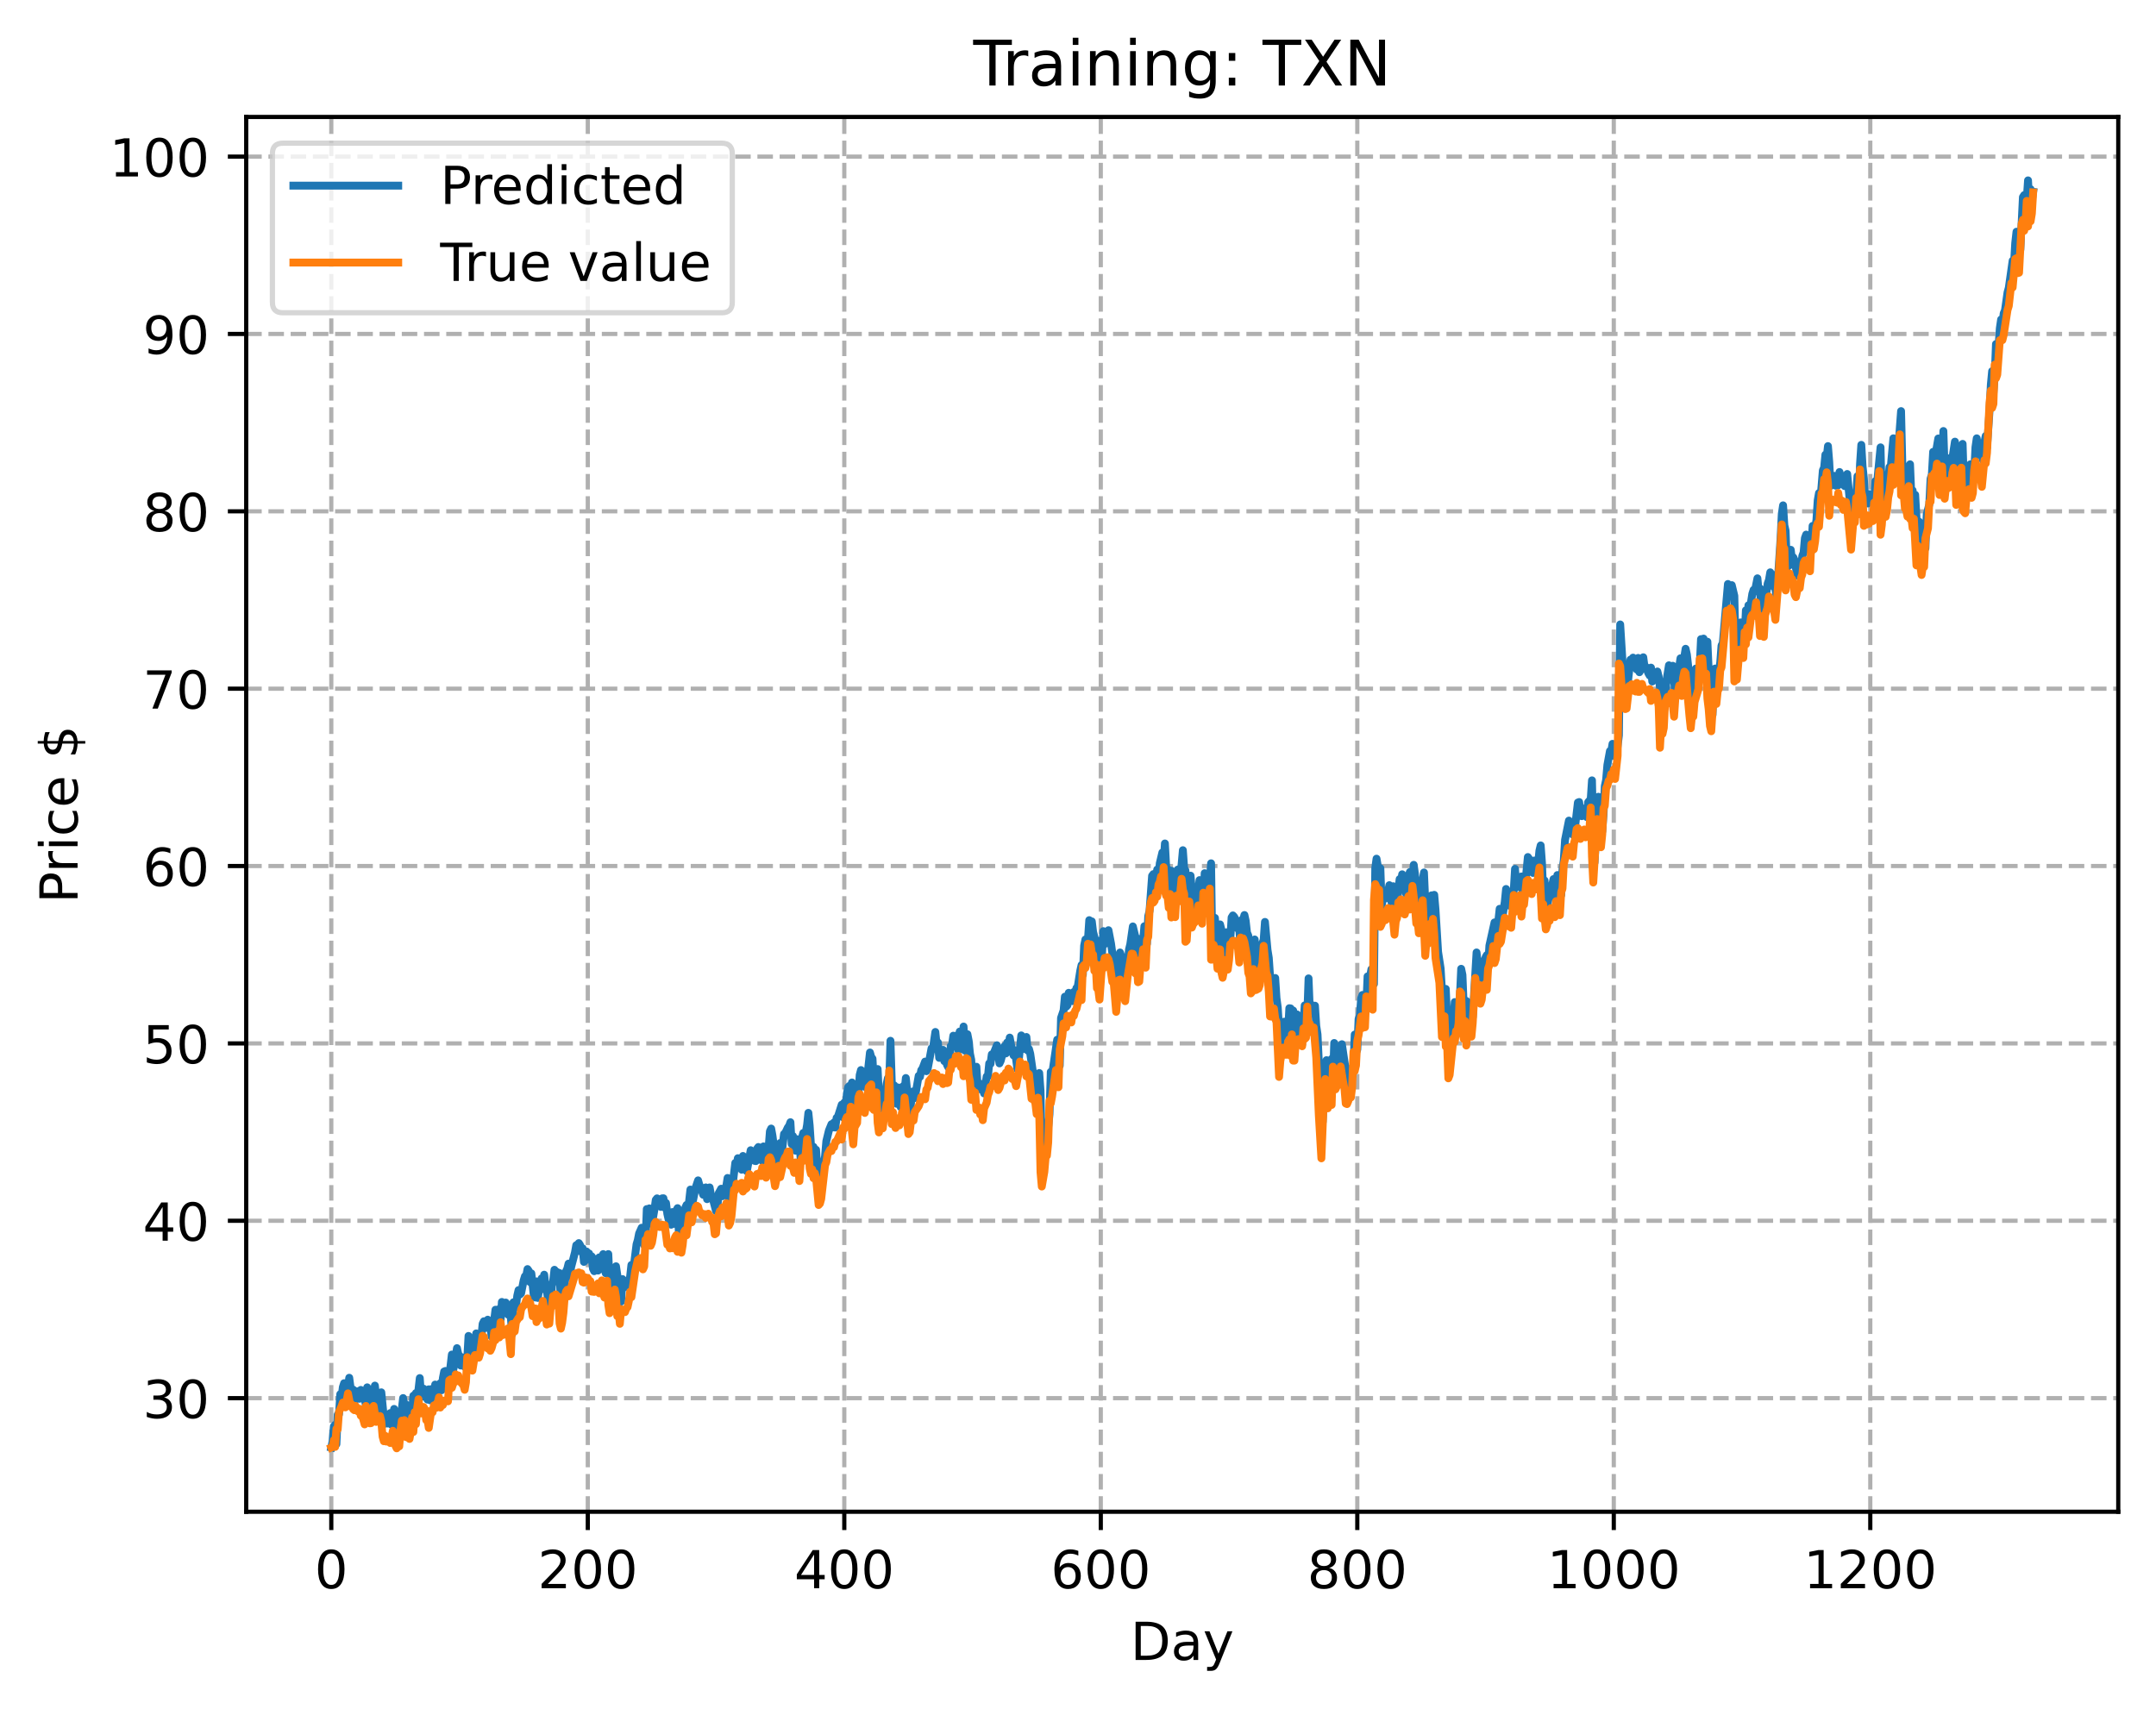 <?xml version="1.0" encoding="utf-8" standalone="no"?>
<!DOCTYPE svg PUBLIC "-//W3C//DTD SVG 1.1//EN"
  "http://www.w3.org/Graphics/SVG/1.1/DTD/svg11.dtd">
<!-- Created with matplotlib (https://matplotlib.org/) -->
<svg height="325.986pt" version="1.1" viewBox="0 0 411.286 325.986" width="411.286pt" xmlns="http://www.w3.org/2000/svg" xmlns:xlink="http://www.w3.org/1999/xlink">
 <defs>
  <style type="text/css">
*{stroke-linecap:butt;stroke-linejoin:round;}
  </style>
 </defs>
 <g id="figure_1">
  <g id="patch_1">
   <path d="M 0 325.986 
L 411.286 325.986 
L 411.286 0 
L 0 0 
z
" style="fill:#ffffff;"/>
  </g>
  <g id="axes_1">
   <g id="patch_2">
    <path d="M 46.966 288.43 
L 404.086 288.43 
L 404.086 22.318 
L 46.966 22.318 
z
" style="fill:#ffffff;"/>
   </g>
   <g id="matplotlib.axis_1">
    <g id="xtick_1">
     <g id="line2d_1">
      <path clip-path="url(#pf82c9d5f3a)" d="M 63.198 288.43 
L 63.198 22.318 
" style="fill:none;stroke:#b0b0b0;stroke-dasharray:2.96,1.28;stroke-dashoffset:0;stroke-width:0.8;"/>
     </g>
     <g id="line2d_2">
      <defs>
       <path d="M 0 0 
L 0 3.5 
" id="m3c59f3a06f" style="stroke:#000000;stroke-width:0.8;"/>
      </defs>
      <g>
       <use style="stroke:#000000;stroke-width:0.8;" x="63.198" xlink:href="#m3c59f3a06f" y="288.43"/>
      </g>
     </g>
     <g id="text_1">
      <!-- 0 -->
      <defs>
       <path d="M 31.781 66.406 
Q 24.172 66.406 20.328 58.906 
Q 16.5 51.422 16.5 36.375 
Q 16.5 21.391 20.328 13.891 
Q 24.172 6.391 31.781 6.391 
Q 39.453 6.391 43.281 13.891 
Q 47.125 21.391 47.125 36.375 
Q 47.125 51.422 43.281 58.906 
Q 39.453 66.406 31.781 66.406 
z
M 31.781 74.219 
Q 44.047 74.219 50.516 64.516 
Q 56.984 54.828 56.984 36.375 
Q 56.984 17.969 50.516 8.266 
Q 44.047 -1.422 31.781 -1.422 
Q 19.531 -1.422 13.062 8.266 
Q 6.594 17.969 6.594 36.375 
Q 6.594 54.828 13.062 64.516 
Q 19.531 74.219 31.781 74.219 
z
" id="DejaVuSans-48"/>
      </defs>
      <g transform="translate(60.017 303.029)scale(0.1 -0.1)">
       <use xlink:href="#DejaVuSans-48"/>
      </g>
     </g>
    </g>
    <g id="xtick_2">
     <g id="line2d_3">
      <path clip-path="url(#pf82c9d5f3a)" d="M 112.129 288.43 
L 112.129 22.318 
" style="fill:none;stroke:#b0b0b0;stroke-dasharray:2.96,1.28;stroke-dashoffset:0;stroke-width:0.8;"/>
     </g>
     <g id="line2d_4">
      <g>
       <use style="stroke:#000000;stroke-width:0.8;" x="112.129" xlink:href="#m3c59f3a06f" y="288.43"/>
      </g>
     </g>
     <g id="text_2">
      <!-- 200 -->
      <defs>
       <path d="M 19.188 8.297 
L 53.609 8.297 
L 53.609 0 
L 7.328 0 
L 7.328 8.297 
Q 12.938 14.109 22.625 23.891 
Q 32.328 33.688 34.812 36.531 
Q 39.547 41.844 41.422 45.531 
Q 43.312 49.219 43.312 52.781 
Q 43.312 58.594 39.234 62.25 
Q 35.156 65.922 28.609 65.922 
Q 23.969 65.922 18.812 64.312 
Q 13.672 62.703 7.812 59.422 
L 7.812 69.391 
Q 13.766 71.781 18.938 73 
Q 24.125 74.219 28.422 74.219 
Q 39.75 74.219 46.484 68.547 
Q 53.219 62.891 53.219 53.422 
Q 53.219 48.922 51.531 44.891 
Q 49.859 40.875 45.406 35.406 
Q 44.188 33.984 37.641 27.219 
Q 31.109 20.453 19.188 8.297 
z
" id="DejaVuSans-50"/>
      </defs>
      <g transform="translate(102.585 303.029)scale(0.1 -0.1)">
       <use xlink:href="#DejaVuSans-50"/>
       <use x="63.623" xlink:href="#DejaVuSans-48"/>
       <use x="127.246" xlink:href="#DejaVuSans-48"/>
      </g>
     </g>
    </g>
    <g id="xtick_3">
     <g id="line2d_5">
      <path clip-path="url(#pf82c9d5f3a)" d="M 161.06 288.43 
L 161.06 22.318 
" style="fill:none;stroke:#b0b0b0;stroke-dasharray:2.96,1.28;stroke-dashoffset:0;stroke-width:0.8;"/>
     </g>
     <g id="line2d_6">
      <g>
       <use style="stroke:#000000;stroke-width:0.8;" x="161.06" xlink:href="#m3c59f3a06f" y="288.43"/>
      </g>
     </g>
     <g id="text_3">
      <!-- 400 -->
      <defs>
       <path d="M 37.797 64.312 
L 12.891 25.391 
L 37.797 25.391 
z
M 35.203 72.906 
L 47.609 72.906 
L 47.609 25.391 
L 58.016 25.391 
L 58.016 17.188 
L 47.609 17.188 
L 47.609 0 
L 37.797 0 
L 37.797 17.188 
L 4.891 17.188 
L 4.891 26.703 
z
" id="DejaVuSans-52"/>
      </defs>
      <g transform="translate(151.516 303.029)scale(0.1 -0.1)">
       <use xlink:href="#DejaVuSans-52"/>
       <use x="63.623" xlink:href="#DejaVuSans-48"/>
       <use x="127.246" xlink:href="#DejaVuSans-48"/>
      </g>
     </g>
    </g>
    <g id="xtick_4">
     <g id="line2d_7">
      <path clip-path="url(#pf82c9d5f3a)" d="M 209.99 288.43 
L 209.99 22.318 
" style="fill:none;stroke:#b0b0b0;stroke-dasharray:2.96,1.28;stroke-dashoffset:0;stroke-width:0.8;"/>
     </g>
     <g id="line2d_8">
      <g>
       <use style="stroke:#000000;stroke-width:0.8;" x="209.99" xlink:href="#m3c59f3a06f" y="288.43"/>
      </g>
     </g>
     <g id="text_4">
      <!-- 600 -->
      <defs>
       <path d="M 33.016 40.375 
Q 26.375 40.375 22.484 35.828 
Q 18.609 31.297 18.609 23.391 
Q 18.609 15.531 22.484 10.953 
Q 26.375 6.391 33.016 6.391 
Q 39.656 6.391 43.531 10.953 
Q 47.406 15.531 47.406 23.391 
Q 47.406 31.297 43.531 35.828 
Q 39.656 40.375 33.016 40.375 
z
M 52.594 71.297 
L 52.594 62.312 
Q 48.875 64.062 45.094 64.984 
Q 41.312 65.922 37.594 65.922 
Q 27.828 65.922 22.672 59.328 
Q 17.531 52.734 16.797 39.406 
Q 19.672 43.656 24.016 45.922 
Q 28.375 48.188 33.594 48.188 
Q 44.578 48.188 50.953 41.516 
Q 57.328 34.859 57.328 23.391 
Q 57.328 12.156 50.688 5.359 
Q 44.047 -1.422 33.016 -1.422 
Q 20.359 -1.422 13.672 8.266 
Q 6.984 17.969 6.984 36.375 
Q 6.984 53.656 15.188 63.938 
Q 23.391 74.219 37.203 74.219 
Q 40.922 74.219 44.703 73.484 
Q 48.484 72.75 52.594 71.297 
z
" id="DejaVuSans-54"/>
      </defs>
      <g transform="translate(200.446 303.029)scale(0.1 -0.1)">
       <use xlink:href="#DejaVuSans-54"/>
       <use x="63.623" xlink:href="#DejaVuSans-48"/>
       <use x="127.246" xlink:href="#DejaVuSans-48"/>
      </g>
     </g>
    </g>
    <g id="xtick_5">
     <g id="line2d_9">
      <path clip-path="url(#pf82c9d5f3a)" d="M 258.921 288.43 
L 258.921 22.318 
" style="fill:none;stroke:#b0b0b0;stroke-dasharray:2.96,1.28;stroke-dashoffset:0;stroke-width:0.8;"/>
     </g>
     <g id="line2d_10">
      <g>
       <use style="stroke:#000000;stroke-width:0.8;" x="258.921" xlink:href="#m3c59f3a06f" y="288.43"/>
      </g>
     </g>
     <g id="text_5">
      <!-- 800 -->
      <defs>
       <path d="M 31.781 34.625 
Q 24.75 34.625 20.719 30.859 
Q 16.703 27.094 16.703 20.516 
Q 16.703 13.922 20.719 10.156 
Q 24.75 6.391 31.781 6.391 
Q 38.812 6.391 42.859 10.172 
Q 46.922 13.969 46.922 20.516 
Q 46.922 27.094 42.891 30.859 
Q 38.875 34.625 31.781 34.625 
z
M 21.922 38.812 
Q 15.578 40.375 12.031 44.719 
Q 8.5 49.078 8.5 55.328 
Q 8.5 64.062 14.719 69.141 
Q 20.953 74.219 31.781 74.219 
Q 42.672 74.219 48.875 69.141 
Q 55.078 64.062 55.078 55.328 
Q 55.078 49.078 51.531 44.719 
Q 48 40.375 41.703 38.812 
Q 48.828 37.156 52.797 32.312 
Q 56.781 27.484 56.781 20.516 
Q 56.781 9.906 50.312 4.234 
Q 43.844 -1.422 31.781 -1.422 
Q 19.734 -1.422 13.25 4.234 
Q 6.781 9.906 6.781 20.516 
Q 6.781 27.484 10.781 32.312 
Q 14.797 37.156 21.922 38.812 
z
M 18.312 54.391 
Q 18.312 48.734 21.844 45.562 
Q 25.391 42.391 31.781 42.391 
Q 38.141 42.391 41.719 45.562 
Q 45.312 48.734 45.312 54.391 
Q 45.312 60.062 41.719 63.234 
Q 38.141 66.406 31.781 66.406 
Q 25.391 66.406 21.844 63.234 
Q 18.312 60.062 18.312 54.391 
z
" id="DejaVuSans-56"/>
      </defs>
      <g transform="translate(249.377 303.029)scale(0.1 -0.1)">
       <use xlink:href="#DejaVuSans-56"/>
       <use x="63.623" xlink:href="#DejaVuSans-48"/>
       <use x="127.246" xlink:href="#DejaVuSans-48"/>
      </g>
     </g>
    </g>
    <g id="xtick_6">
     <g id="line2d_11">
      <path clip-path="url(#pf82c9d5f3a)" d="M 307.851 288.43 
L 307.851 22.318 
" style="fill:none;stroke:#b0b0b0;stroke-dasharray:2.96,1.28;stroke-dashoffset:0;stroke-width:0.8;"/>
     </g>
     <g id="line2d_12">
      <g>
       <use style="stroke:#000000;stroke-width:0.8;" x="307.851" xlink:href="#m3c59f3a06f" y="288.43"/>
      </g>
     </g>
     <g id="text_6">
      <!-- 1000 -->
      <defs>
       <path d="M 12.406 8.297 
L 28.516 8.297 
L 28.516 63.922 
L 10.984 60.406 
L 10.984 69.391 
L 28.422 72.906 
L 38.281 72.906 
L 38.281 8.297 
L 54.391 8.297 
L 54.391 0 
L 12.406 0 
z
" id="DejaVuSans-49"/>
      </defs>
      <g transform="translate(295.126 303.029)scale(0.1 -0.1)">
       <use xlink:href="#DejaVuSans-49"/>
       <use x="63.623" xlink:href="#DejaVuSans-48"/>
       <use x="127.246" xlink:href="#DejaVuSans-48"/>
       <use x="190.869" xlink:href="#DejaVuSans-48"/>
      </g>
     </g>
    </g>
    <g id="xtick_7">
     <g id="line2d_13">
      <path clip-path="url(#pf82c9d5f3a)" d="M 356.782 288.43 
L 356.782 22.318 
" style="fill:none;stroke:#b0b0b0;stroke-dasharray:2.96,1.28;stroke-dashoffset:0;stroke-width:0.8;"/>
     </g>
     <g id="line2d_14">
      <g>
       <use style="stroke:#000000;stroke-width:0.8;" x="356.782" xlink:href="#m3c59f3a06f" y="288.43"/>
      </g>
     </g>
     <g id="text_7">
      <!-- 1200 -->
      <g transform="translate(344.057 303.029)scale(0.1 -0.1)">
       <use xlink:href="#DejaVuSans-49"/>
       <use x="63.623" xlink:href="#DejaVuSans-50"/>
       <use x="127.246" xlink:href="#DejaVuSans-48"/>
       <use x="190.869" xlink:href="#DejaVuSans-48"/>
      </g>
     </g>
    </g>
    <g id="text_8">
     <!-- Day -->
     <defs>
      <path d="M 19.672 64.797 
L 19.672 8.109 
L 31.594 8.109 
Q 46.688 8.109 53.688 14.938 
Q 60.688 21.781 60.688 36.531 
Q 60.688 51.172 53.688 57.984 
Q 46.688 64.797 31.594 64.797 
z
M 9.812 72.906 
L 30.078 72.906 
Q 51.266 72.906 61.172 64.094 
Q 71.094 55.281 71.094 36.531 
Q 71.094 17.672 61.125 8.828 
Q 51.172 0 30.078 0 
L 9.812 0 
z
" id="DejaVuSans-68"/>
      <path d="M 34.281 27.484 
Q 23.391 27.484 19.188 25 
Q 14.984 22.516 14.984 16.5 
Q 14.984 11.719 18.141 8.906 
Q 21.297 6.109 26.703 6.109 
Q 34.188 6.109 38.703 11.406 
Q 43.219 16.703 43.219 25.484 
L 43.219 27.484 
z
M 52.203 31.203 
L 52.203 0 
L 43.219 0 
L 43.219 8.297 
Q 40.141 3.328 35.547 0.953 
Q 30.953 -1.422 24.312 -1.422 
Q 15.922 -1.422 10.953 3.297 
Q 6 8.016 6 15.922 
Q 6 25.141 12.172 29.828 
Q 18.359 34.516 30.609 34.516 
L 43.219 34.516 
L 43.219 35.406 
Q 43.219 41.609 39.141 45 
Q 35.062 48.391 27.688 48.391 
Q 23 48.391 18.547 47.266 
Q 14.109 46.141 10.016 43.891 
L 10.016 52.203 
Q 14.938 54.109 19.578 55.047 
Q 24.219 56 28.609 56 
Q 40.484 56 46.344 49.844 
Q 52.203 43.703 52.203 31.203 
z
" id="DejaVuSans-97"/>
      <path d="M 32.172 -5.078 
Q 28.375 -14.844 24.75 -17.812 
Q 21.141 -20.797 15.094 -20.797 
L 7.906 -20.797 
L 7.906 -13.281 
L 13.188 -13.281 
Q 16.891 -13.281 18.938 -11.516 
Q 21 -9.766 23.484 -3.219 
L 25.094 0.875 
L 2.984 54.688 
L 12.5 54.688 
L 29.594 11.922 
L 46.688 54.688 
L 56.203 54.688 
z
" id="DejaVuSans-121"/>
     </defs>
     <g transform="translate(215.652 316.707)scale(0.1 -0.1)">
      <use xlink:href="#DejaVuSans-68"/>
      <use x="77.002" xlink:href="#DejaVuSans-97"/>
      <use x="138.281" xlink:href="#DejaVuSans-121"/>
     </g>
    </g>
   </g>
   <g id="matplotlib.axis_2">
    <g id="ytick_1">
     <g id="line2d_15">
      <path clip-path="url(#pf82c9d5f3a)" d="M 46.966 266.757 
L 404.086 266.757 
" style="fill:none;stroke:#b0b0b0;stroke-dasharray:2.96,1.28;stroke-dashoffset:0;stroke-width:0.8;"/>
     </g>
     <g id="line2d_16">
      <defs>
       <path d="M 0 0 
L -3.5 0 
" id="m2109f1e913" style="stroke:#000000;stroke-width:0.8;"/>
      </defs>
      <g>
       <use style="stroke:#000000;stroke-width:0.8;" x="46.966" xlink:href="#m2109f1e913" y="266.757"/>
      </g>
     </g>
     <g id="text_9">
      <!-- 30 -->
      <defs>
       <path d="M 40.578 39.312 
Q 47.656 37.797 51.625 33 
Q 55.609 28.219 55.609 21.188 
Q 55.609 10.406 48.188 4.484 
Q 40.766 -1.422 27.094 -1.422 
Q 22.516 -1.422 17.656 -0.516 
Q 12.797 0.391 7.625 2.203 
L 7.625 11.719 
Q 11.719 9.328 16.594 8.109 
Q 21.484 6.891 26.812 6.891 
Q 36.078 6.891 40.938 10.547 
Q 45.797 14.203 45.797 21.188 
Q 45.797 27.641 41.281 31.266 
Q 36.766 34.906 28.719 34.906 
L 20.219 34.906 
L 20.219 43.016 
L 29.109 43.016 
Q 36.375 43.016 40.234 45.922 
Q 44.094 48.828 44.094 54.297 
Q 44.094 59.906 40.109 62.906 
Q 36.141 65.922 28.719 65.922 
Q 24.656 65.922 20.016 65.031 
Q 15.375 64.156 9.812 62.312 
L 9.812 71.094 
Q 15.438 72.656 20.344 73.438 
Q 25.25 74.219 29.594 74.219 
Q 40.828 74.219 47.359 69.109 
Q 53.906 64.016 53.906 55.328 
Q 53.906 49.266 50.438 45.094 
Q 46.969 40.922 40.578 39.312 
z
" id="DejaVuSans-51"/>
      </defs>
      <g transform="translate(27.241 270.557)scale(0.1 -0.1)">
       <use xlink:href="#DejaVuSans-51"/>
       <use x="63.623" xlink:href="#DejaVuSans-48"/>
      </g>
     </g>
    </g>
    <g id="ytick_2">
     <g id="line2d_17">
      <path clip-path="url(#pf82c9d5f3a)" d="M 46.966 232.917 
L 404.086 232.917 
" style="fill:none;stroke:#b0b0b0;stroke-dasharray:2.96,1.28;stroke-dashoffset:0;stroke-width:0.8;"/>
     </g>
     <g id="line2d_18">
      <g>
       <use style="stroke:#000000;stroke-width:0.8;" x="46.966" xlink:href="#m2109f1e913" y="232.917"/>
      </g>
     </g>
     <g id="text_10">
      <!-- 40 -->
      <g transform="translate(27.241 236.717)scale(0.1 -0.1)">
       <use xlink:href="#DejaVuSans-52"/>
       <use x="63.623" xlink:href="#DejaVuSans-48"/>
      </g>
     </g>
    </g>
    <g id="ytick_3">
     <g id="line2d_19">
      <path clip-path="url(#pf82c9d5f3a)" d="M 46.966 199.077 
L 404.086 199.077 
" style="fill:none;stroke:#b0b0b0;stroke-dasharray:2.96,1.28;stroke-dashoffset:0;stroke-width:0.8;"/>
     </g>
     <g id="line2d_20">
      <g>
       <use style="stroke:#000000;stroke-width:0.8;" x="46.966" xlink:href="#m2109f1e913" y="199.077"/>
      </g>
     </g>
     <g id="text_11">
      <!-- 50 -->
      <defs>
       <path d="M 10.797 72.906 
L 49.516 72.906 
L 49.516 64.594 
L 19.828 64.594 
L 19.828 46.734 
Q 21.969 47.469 24.109 47.828 
Q 26.266 48.188 28.422 48.188 
Q 40.625 48.188 47.75 41.5 
Q 54.891 34.812 54.891 23.391 
Q 54.891 11.625 47.562 5.094 
Q 40.234 -1.422 26.906 -1.422 
Q 22.312 -1.422 17.547 -0.641 
Q 12.797 0.141 7.719 1.703 
L 7.719 11.625 
Q 12.109 9.234 16.797 8.062 
Q 21.484 6.891 26.703 6.891 
Q 35.156 6.891 40.078 11.328 
Q 45.016 15.766 45.016 23.391 
Q 45.016 31 40.078 35.438 
Q 35.156 39.891 26.703 39.891 
Q 22.75 39.891 18.812 39.016 
Q 14.891 38.141 10.797 36.281 
z
" id="DejaVuSans-53"/>
      </defs>
      <g transform="translate(27.241 202.876)scale(0.1 -0.1)">
       <use xlink:href="#DejaVuSans-53"/>
       <use x="63.623" xlink:href="#DejaVuSans-48"/>
      </g>
     </g>
    </g>
    <g id="ytick_4">
     <g id="line2d_21">
      <path clip-path="url(#pf82c9d5f3a)" d="M 46.966 165.237 
L 404.086 165.237 
" style="fill:none;stroke:#b0b0b0;stroke-dasharray:2.96,1.28;stroke-dashoffset:0;stroke-width:0.8;"/>
     </g>
     <g id="line2d_22">
      <g>
       <use style="stroke:#000000;stroke-width:0.8;" x="46.966" xlink:href="#m2109f1e913" y="165.237"/>
      </g>
     </g>
     <g id="text_12">
      <!-- 60 -->
      <g transform="translate(27.241 169.036)scale(0.1 -0.1)">
       <use xlink:href="#DejaVuSans-54"/>
       <use x="63.623" xlink:href="#DejaVuSans-48"/>
      </g>
     </g>
    </g>
    <g id="ytick_5">
     <g id="line2d_23">
      <path clip-path="url(#pf82c9d5f3a)" d="M 46.966 131.397 
L 404.086 131.397 
" style="fill:none;stroke:#b0b0b0;stroke-dasharray:2.96,1.28;stroke-dashoffset:0;stroke-width:0.8;"/>
     </g>
     <g id="line2d_24">
      <g>
       <use style="stroke:#000000;stroke-width:0.8;" x="46.966" xlink:href="#m2109f1e913" y="131.397"/>
      </g>
     </g>
     <g id="text_13">
      <!-- 70 -->
      <defs>
       <path d="M 8.203 72.906 
L 55.078 72.906 
L 55.078 68.703 
L 28.609 0 
L 18.312 0 
L 43.219 64.594 
L 8.203 64.594 
z
" id="DejaVuSans-55"/>
      </defs>
      <g transform="translate(27.241 135.196)scale(0.1 -0.1)">
       <use xlink:href="#DejaVuSans-55"/>
       <use x="63.623" xlink:href="#DejaVuSans-48"/>
      </g>
     </g>
    </g>
    <g id="ytick_6">
     <g id="line2d_25">
      <path clip-path="url(#pf82c9d5f3a)" d="M 46.966 97.557 
L 404.086 97.557 
" style="fill:none;stroke:#b0b0b0;stroke-dasharray:2.96,1.28;stroke-dashoffset:0;stroke-width:0.8;"/>
     </g>
     <g id="line2d_26">
      <g>
       <use style="stroke:#000000;stroke-width:0.8;" x="46.966" xlink:href="#m2109f1e913" y="97.557"/>
      </g>
     </g>
     <g id="text_14">
      <!-- 80 -->
      <g transform="translate(27.241 101.356)scale(0.1 -0.1)">
       <use xlink:href="#DejaVuSans-56"/>
       <use x="63.623" xlink:href="#DejaVuSans-48"/>
      </g>
     </g>
    </g>
    <g id="ytick_7">
     <g id="line2d_27">
      <path clip-path="url(#pf82c9d5f3a)" d="M 46.966 63.717 
L 404.086 63.717 
" style="fill:none;stroke:#b0b0b0;stroke-dasharray:2.96,1.28;stroke-dashoffset:0;stroke-width:0.8;"/>
     </g>
     <g id="line2d_28">
      <g>
       <use style="stroke:#000000;stroke-width:0.8;" x="46.966" xlink:href="#m2109f1e913" y="63.717"/>
      </g>
     </g>
     <g id="text_15">
      <!-- 90 -->
      <defs>
       <path d="M 10.984 1.516 
L 10.984 10.5 
Q 14.703 8.734 18.5 7.812 
Q 22.312 6.891 25.984 6.891 
Q 35.75 6.891 40.891 13.453 
Q 46.047 20.016 46.781 33.406 
Q 43.953 29.203 39.594 26.953 
Q 35.25 24.703 29.984 24.703 
Q 19.047 24.703 12.672 31.312 
Q 6.297 37.938 6.297 49.422 
Q 6.297 60.641 12.938 67.422 
Q 19.578 74.219 30.609 74.219 
Q 43.266 74.219 49.922 64.516 
Q 56.594 54.828 56.594 36.375 
Q 56.594 19.141 48.406 8.859 
Q 40.234 -1.422 26.422 -1.422 
Q 22.703 -1.422 18.891 -0.688 
Q 15.094 0.047 10.984 1.516 
z
M 30.609 32.422 
Q 37.25 32.422 41.125 36.953 
Q 45.016 41.5 45.016 49.422 
Q 45.016 57.281 41.125 61.844 
Q 37.25 66.406 30.609 66.406 
Q 23.969 66.406 20.094 61.844 
Q 16.219 57.281 16.219 49.422 
Q 16.219 41.5 20.094 36.953 
Q 23.969 32.422 30.609 32.422 
z
" id="DejaVuSans-57"/>
      </defs>
      <g transform="translate(27.241 67.516)scale(0.1 -0.1)">
       <use xlink:href="#DejaVuSans-57"/>
       <use x="63.623" xlink:href="#DejaVuSans-48"/>
      </g>
     </g>
    </g>
    <g id="ytick_8">
     <g id="line2d_29">
      <path clip-path="url(#pf82c9d5f3a)" d="M 46.966 29.877 
L 404.086 29.877 
" style="fill:none;stroke:#b0b0b0;stroke-dasharray:2.96,1.28;stroke-dashoffset:0;stroke-width:0.8;"/>
     </g>
     <g id="line2d_30">
      <g>
       <use style="stroke:#000000;stroke-width:0.8;" x="46.966" xlink:href="#m2109f1e913" y="29.877"/>
      </g>
     </g>
     <g id="text_16">
      <!-- 100 -->
      <g transform="translate(20.878 33.676)scale(0.1 -0.1)">
       <use xlink:href="#DejaVuSans-49"/>
       <use x="63.623" xlink:href="#DejaVuSans-48"/>
       <use x="127.246" xlink:href="#DejaVuSans-48"/>
      </g>
     </g>
    </g>
    <g id="text_17">
     <!-- Price $ -->
     <defs>
      <path d="M 19.672 64.797 
L 19.672 37.406 
L 32.078 37.406 
Q 38.969 37.406 42.719 40.969 
Q 46.484 44.531 46.484 51.125 
Q 46.484 57.672 42.719 61.234 
Q 38.969 64.797 32.078 64.797 
z
M 9.812 72.906 
L 32.078 72.906 
Q 44.344 72.906 50.609 67.359 
Q 56.891 61.812 56.891 51.125 
Q 56.891 40.328 50.609 34.812 
Q 44.344 29.297 32.078 29.297 
L 19.672 29.297 
L 19.672 0 
L 9.812 0 
z
" id="DejaVuSans-80"/>
      <path d="M 41.109 46.297 
Q 39.594 47.172 37.812 47.578 
Q 36.031 48 33.891 48 
Q 26.266 48 22.188 43.047 
Q 18.109 38.094 18.109 28.812 
L 18.109 0 
L 9.078 0 
L 9.078 54.688 
L 18.109 54.688 
L 18.109 46.188 
Q 20.953 51.172 25.484 53.578 
Q 30.031 56 36.531 56 
Q 37.453 56 38.578 55.875 
Q 39.703 55.766 41.062 55.516 
z
" id="DejaVuSans-114"/>
      <path d="M 9.422 54.688 
L 18.406 54.688 
L 18.406 0 
L 9.422 0 
z
M 9.422 75.984 
L 18.406 75.984 
L 18.406 64.594 
L 9.422 64.594 
z
" id="DejaVuSans-105"/>
      <path d="M 48.781 52.594 
L 48.781 44.188 
Q 44.969 46.297 41.141 47.344 
Q 37.312 48.391 33.406 48.391 
Q 24.656 48.391 19.812 42.844 
Q 14.984 37.312 14.984 27.297 
Q 14.984 17.281 19.812 11.734 
Q 24.656 6.203 33.406 6.203 
Q 37.312 6.203 41.141 7.25 
Q 44.969 8.297 48.781 10.406 
L 48.781 2.094 
Q 45.016 0.344 40.984 -0.531 
Q 36.969 -1.422 32.422 -1.422 
Q 20.062 -1.422 12.781 6.344 
Q 5.516 14.109 5.516 27.297 
Q 5.516 40.672 12.859 48.328 
Q 20.219 56 33.016 56 
Q 37.156 56 41.109 55.141 
Q 45.062 54.297 48.781 52.594 
z
" id="DejaVuSans-99"/>
      <path d="M 56.203 29.594 
L 56.203 25.203 
L 14.891 25.203 
Q 15.484 15.922 20.484 11.062 
Q 25.484 6.203 34.422 6.203 
Q 39.594 6.203 44.453 7.469 
Q 49.312 8.734 54.109 11.281 
L 54.109 2.781 
Q 49.266 0.734 44.188 -0.344 
Q 39.109 -1.422 33.891 -1.422 
Q 20.797 -1.422 13.156 6.188 
Q 5.516 13.812 5.516 26.812 
Q 5.516 40.234 12.766 48.109 
Q 20.016 56 32.328 56 
Q 43.359 56 49.781 48.891 
Q 56.203 41.797 56.203 29.594 
z
M 47.219 32.234 
Q 47.125 39.594 43.094 43.984 
Q 39.062 48.391 32.422 48.391 
Q 24.906 48.391 20.391 44.141 
Q 15.875 39.891 15.188 32.172 
z
" id="DejaVuSans-101"/>
      <path id="DejaVuSans-32"/>
      <path d="M 33.797 -14.703 
L 28.906 -14.703 
L 28.859 0 
Q 23.734 0.094 18.609 1.188 
Q 13.484 2.297 8.297 4.5 
L 8.297 13.281 
Q 13.281 10.156 18.375 8.562 
Q 23.484 6.984 28.906 6.938 
L 28.906 29.203 
Q 18.109 30.953 13.203 35.156 
Q 8.297 39.359 8.297 46.688 
Q 8.297 54.641 13.625 59.219 
Q 18.953 63.812 28.906 64.5 
L 28.906 75.984 
L 33.797 75.984 
L 33.797 64.656 
Q 38.328 64.453 42.578 63.688 
Q 46.828 62.938 50.875 61.625 
L 50.875 53.078 
Q 46.828 55.125 42.547 56.25 
Q 38.281 57.375 33.797 57.562 
L 33.797 36.719 
Q 44.875 35.016 50.094 30.609 
Q 55.328 26.219 55.328 18.609 
Q 55.328 10.359 49.781 5.594 
Q 44.234 0.828 33.797 0.094 
z
M 28.906 37.594 
L 28.906 57.625 
Q 23.25 56.984 20.266 54.391 
Q 17.281 51.812 17.281 47.516 
Q 17.281 43.312 20.031 40.969 
Q 22.797 38.625 28.906 37.594 
z
M 33.797 28.219 
L 33.797 7.078 
Q 39.984 7.906 43.141 10.594 
Q 46.297 13.281 46.297 17.672 
Q 46.297 21.969 43.281 24.5 
Q 40.281 27.047 33.797 28.219 
z
" id="DejaVuSans-36"/>
     </defs>
     <g transform="translate(14.798 172.342)rotate(-90)scale(0.1 -0.1)">
      <use xlink:href="#DejaVuSans-80"/>
      <use x="58.553" xlink:href="#DejaVuSans-114"/>
      <use x="99.666" xlink:href="#DejaVuSans-105"/>
      <use x="127.449" xlink:href="#DejaVuSans-99"/>
      <use x="182.43" xlink:href="#DejaVuSans-101"/>
      <use x="243.953" xlink:href="#DejaVuSans-32"/>
      <use x="275.74" xlink:href="#DejaVuSans-36"/>
     </g>
    </g>
   </g>
   <g id="line2d_31">
    <path clip-path="url(#pf82c9d5f3a)" d="M 63.198 276.183 
L 63.443 275.015 
L 63.688 272.127 
L 63.932 271.839 
L 64.177 275.522 
L 64.422 269.92 
L 64.666 269.831 
L 64.911 265.996 
L 65.156 266.594 
L 65.4 264.659 
L 65.645 263.904 
L 65.89 265.939 
L 66.134 266.32 
L 66.623 262.867 
L 67.113 266.578 
L 67.357 265.124 
L 67.847 267.053 
L 68.091 265.445 
L 68.581 266.875 
L 68.825 265.191 
L 69.07 266.029 
L 69.315 265.482 
L 69.804 268.136 
L 70.049 264.696 
L 70.538 267.613 
L 70.783 268.044 
L 71.027 267.424 
L 71.517 264.365 
L 72.006 268.865 
L 72.74 265.647 
L 73.229 270.511 
L 73.474 271.638 
L 73.718 270.412 
L 73.963 271.6 
L 74.452 269.605 
L 74.697 271.848 
L 75.186 268.813 
L 75.676 272.619 
L 75.92 273.112 
L 76.165 271.907 
L 76.41 272.617 
L 76.654 268.809 
L 76.899 266.739 
L 77.144 268.985 
L 77.388 267.888 
L 77.633 270.153 
L 77.878 271.362 
L 78.367 270.403 
L 78.611 269.376 
L 78.856 266.285 
L 79.101 269.71 
L 79.345 265.79 
L 79.59 267.238 
L 80.079 262.928 
L 80.324 266.454 
L 80.569 266.481 
L 80.813 264.959 
L 81.058 265.387 
L 81.303 266.48 
L 81.547 267.043 
L 81.792 265.074 
L 82.037 267.171 
L 82.281 265.035 
L 82.526 265.093 
L 82.771 266.557 
L 83.015 264.165 
L 83.26 264.257 
L 83.505 265.773 
L 83.749 264.344 
L 83.994 263.915 
L 84.239 265.257 
L 84.483 262.932 
L 84.728 261.675 
L 84.972 261.569 
L 85.217 263.205 
L 85.462 262.238 
L 85.706 262.646 
L 86.196 258.439 
L 86.44 261.505 
L 86.93 258.731 
L 87.174 257.217 
L 87.419 258.346 
L 87.664 258.694 
L 87.908 260.541 
L 88.153 258.965 
L 88.398 259.563 
L 88.642 260.767 
L 88.887 260.913 
L 89.132 259.209 
L 89.376 254.887 
L 89.621 257.123 
L 89.866 256.629 
L 90.11 255.594 
L 90.355 257.774 
L 90.844 254.405 
L 91.333 255.976 
L 91.578 256.088 
L 91.823 255.052 
L 92.067 252.571 
L 92.312 252.087 
L 92.557 252.514 
L 92.801 253.35 
L 93.046 251.787 
L 93.291 253.307 
L 93.535 252.846 
L 93.78 255.029 
L 94.025 252.9 
L 94.269 251.896 
L 94.514 249.89 
L 94.759 251.881 
L 95.003 249.837 
L 95.248 251.233 
L 95.493 251.854 
L 95.737 248.402 
L 95.982 250.383 
L 96.227 250.548 
L 96.471 248.518 
L 96.716 248.922 
L 96.96 250.853 
L 97.205 249.29 
L 97.45 251.347 
L 97.694 254.563 
L 97.939 248.476 
L 98.184 249.573 
L 98.428 249.281 
L 98.673 247.21 
L 98.918 246.146 
L 99.162 246.997 
L 99.407 246.754 
L 99.896 244.292 
L 100.141 243.502 
L 100.386 243.432 
L 100.63 242.133 
L 100.875 242.47 
L 101.12 244.625 
L 101.364 242.952 
L 101.854 247.461 
L 102.098 247.557 
L 102.343 244.482 
L 102.587 247.634 
L 102.832 246.197 
L 103.077 246.123 
L 103.321 243.908 
L 103.566 245.611 
L 103.811 243.202 
L 104.055 245.364 
L 104.3 246.179 
L 104.545 247.886 
L 104.789 247.066 
L 105.034 249.16 
L 105.279 245.329 
L 105.523 244.36 
L 105.768 242.268 
L 106.013 243.302 
L 106.257 242.68 
L 106.502 244.26 
L 106.747 242.89 
L 106.991 248.424 
L 107.236 248.631 
L 107.481 247.862 
L 107.97 242.561 
L 108.215 242.069 
L 108.459 241.088 
L 108.704 243.488 
L 108.948 241.76 
L 109.682 238.958 
L 109.927 237.577 
L 110.172 237.479 
L 110.416 237.176 
L 110.661 237.552 
L 110.906 238.849 
L 111.15 238.164 
L 111.395 240.765 
L 111.64 240.496 
L 111.884 238.77 
L 112.129 240.05 
L 112.374 239.151 
L 112.618 239.935 
L 112.863 239.7 
L 113.108 242.037 
L 113.352 242.536 
L 113.597 242.031 
L 113.842 240.178 
L 114.086 242.42 
L 114.331 239.892 
L 114.575 242.051 
L 114.82 242.065 
L 115.065 239.275 
L 115.309 242.123 
L 115.554 242.931 
L 116.043 239.267 
L 116.288 244.57 
L 116.533 245.958 
L 116.777 244.04 
L 117.022 243.714 
L 117.511 241.596 
L 117.756 243.245 
L 118.001 246.575 
L 118.245 245.698 
L 118.49 248.337 
L 118.735 244.036 
L 119.224 245.585 
L 119.469 245.443 
L 119.713 244.325 
L 119.958 244.644 
L 120.203 243.556 
L 120.447 241.342 
L 120.692 243.258 
L 121.426 237.413 
L 121.67 236.594 
L 121.915 235.334 
L 122.404 234.248 
L 122.894 237.573 
L 123.138 237.193 
L 123.383 230.68 
L 123.628 231.245 
L 123.872 230.55 
L 124.362 233.531 
L 124.851 230.716 
L 125.096 228.937 
L 125.34 228.638 
L 125.585 229.505 
L 125.83 229.555 
L 126.074 230.274 
L 126.319 228.638 
L 126.563 228.621 
L 126.808 230.433 
L 127.053 229.518 
L 127.297 231.572 
L 127.542 232.663 
L 127.787 232.986 
L 128.031 233.671 
L 128.276 231.25 
L 128.521 233.514 
L 129.01 230.954 
L 129.255 230.506 
L 129.499 235.066 
L 129.989 232.639 
L 130.233 234.641 
L 130.723 230.443 
L 130.967 229.893 
L 131.212 231.381 
L 131.701 226.961 
L 131.946 228.678 
L 132.191 229.072 
L 132.68 226.669 
L 133.169 225.206 
L 133.414 226.081 
L 133.658 226.497 
L 134.148 227.961 
L 134.392 226.986 
L 134.637 226.553 
L 134.882 228.794 
L 135.126 228.072 
L 135.371 226.554 
L 135.616 227.932 
L 135.86 228.254 
L 136.594 231.062 
L 136.839 230.453 
L 137.084 227.694 
L 137.573 226.802 
L 137.818 228.233 
L 138.062 226.759 
L 138.307 227.126 
L 138.551 226.293 
L 138.796 224.745 
L 139.041 228.205 
L 139.285 230.035 
L 140.264 221.87 
L 140.509 222.534 
L 140.753 220.978 
L 141.487 223.178 
L 141.732 220.552 
L 141.977 222.603 
L 142.221 222.198 
L 142.466 223.471 
L 143.2 219.456 
L 143.445 220.268 
L 143.689 220.355 
L 143.934 221.481 
L 144.178 221.539 
L 144.423 219.165 
L 144.668 218.842 
L 144.912 220.287 
L 145.157 219.298 
L 145.402 221.498 
L 145.646 218.728 
L 145.891 219.549 
L 146.136 219.119 
L 146.38 220.614 
L 146.625 218.968 
L 146.87 215.828 
L 147.114 215.321 
L 147.359 216.675 
L 148.093 222.21 
L 148.338 219.943 
L 148.582 219.593 
L 148.827 218.086 
L 149.072 220.476 
L 149.561 216.353 
L 149.806 216.159 
L 150.295 215.123 
L 150.539 214.805 
L 150.784 214.111 
L 151.029 218.299 
L 151.273 216.754 
L 151.518 218.697 
L 151.763 219.55 
L 152.007 217.345 
L 152.252 218.835 
L 152.497 218 
L 152.741 221.164 
L 152.986 217.087 
L 153.231 216.163 
L 153.475 217.357 
L 153.965 214.617 
L 154.209 212.321 
L 154.454 214.719 
L 154.699 218.437 
L 154.943 219.774 
L 155.188 218.809 
L 155.433 221.06 
L 155.677 219.361 
L 155.922 222.874 
L 156.166 223.432 
L 156.411 224.86 
L 156.656 224.414 
L 156.9 222.694 
L 157.145 221.905 
L 157.39 220.59 
L 157.634 217.716 
L 158.124 215.694 
L 158.613 214.492 
L 158.858 215.105 
L 159.102 214.156 
L 159.347 215.135 
L 159.592 213.277 
L 159.836 213.072 
L 160.57 210.765 
L 160.815 213.177 
L 161.06 210.363 
L 161.304 212.17 
L 161.549 208.69 
L 161.794 207.416 
L 162.038 207.179 
L 162.283 208.623 
L 162.527 206.531 
L 162.772 210.986 
L 163.017 213.047 
L 163.261 210.273 
L 163.751 209.138 
L 163.995 205.106 
L 164.24 204.159 
L 164.485 206.895 
L 164.729 205.71 
L 165.219 207.503 
L 165.953 200.804 
L 166.197 201.67 
L 166.442 201.995 
L 166.687 206.425 
L 166.931 207.098 
L 167.421 203.969 
L 167.665 209.134 
L 167.91 211.532 
L 168.399 208.063 
L 168.644 211.007 
L 169.133 206.805 
L 169.378 205.701 
L 169.622 206.739 
L 169.867 198.574 
L 170.112 206.271 
L 170.356 209.499 
L 170.601 207.093 
L 170.846 209.927 
L 171.09 210.611 
L 171.335 207.482 
L 171.824 211.233 
L 172.069 209.975 
L 172.314 207.22 
L 172.558 208.097 
L 172.803 205.681 
L 173.537 212.717 
L 174.026 208.279 
L 174.271 208.22 
L 174.515 209.51 
L 175.249 205.256 
L 175.494 205.467 
L 175.739 204.186 
L 175.983 203.854 
L 176.473 202.545 
L 176.717 204.378 
L 176.962 203.963 
L 177.696 200.031 
L 177.941 200.209 
L 178.43 196.893 
L 178.675 199.285 
L 178.919 198.896 
L 179.164 201.834 
L 179.898 200.311 
L 180.142 202.467 
L 180.387 201.467 
L 180.632 203.114 
L 180.876 203.603 
L 181.121 202.66 
L 181.366 199.572 
L 181.61 199.449 
L 181.855 197.604 
L 182.1 199.139 
L 182.344 199.677 
L 182.589 197.525 
L 182.834 200.406 
L 183.078 196.812 
L 183.568 199.358 
L 183.812 195.856 
L 184.057 200.453 
L 184.302 198.228 
L 184.546 197.321 
L 184.791 198.579 
L 185.036 201.032 
L 185.28 202.204 
L 185.525 206.586 
L 185.77 204.078 
L 186.014 205.528 
L 186.259 203.523 
L 186.503 207.346 
L 186.748 207.652 
L 186.993 206.764 
L 187.237 207.945 
L 187.482 207.447 
L 187.727 208.623 
L 188.216 205.393 
L 188.461 205.39 
L 188.705 202.884 
L 188.95 202.986 
L 189.195 201.169 
L 189.439 201.276 
L 189.929 200.036 
L 190.173 199.424 
L 190.663 202.892 
L 190.907 202.374 
L 191.641 199.583 
L 191.886 200.988 
L 192.13 198.901 
L 192.375 199.666 
L 192.62 197.968 
L 193.109 200.639 
L 193.354 201.376 
L 193.598 200.372 
L 194.088 204.009 
L 194.332 202.363 
L 194.822 197.55 
L 195.311 200.128 
L 195.8 197.849 
L 196.045 200.435 
L 196.29 200.131 
L 196.534 201.047 
L 197.268 206.103 
L 197.513 206.428 
L 197.758 207.322 
L 198.002 209.161 
L 198.247 204.726 
L 198.491 208.057 
L 198.736 221.115 
L 198.981 222.893 
L 199.715 215.957 
L 199.959 215.058 
L 200.204 212.608 
L 200.449 204.504 
L 200.693 205.04 
L 201.672 198.366 
L 202.161 203.32 
L 202.406 194.218 
L 202.895 192.782 
L 203.14 190.156 
L 203.385 192.088 
L 203.629 191.805 
L 203.874 189.421 
L 204.608 191.013 
L 204.852 189.247 
L 205.097 189.74 
L 205.342 188.515 
L 205.586 188.277 
L 206.076 185.202 
L 206.32 184.131 
L 206.565 185.985 
L 206.81 180.441 
L 207.054 179.247 
L 207.299 180.988 
L 207.544 179.223 
L 207.788 175.558 
L 208.033 177.083 
L 208.278 175.792 
L 208.522 177.804 
L 208.767 178.746 
L 209.012 180.904 
L 209.256 179.422 
L 209.501 184.255 
L 209.746 184.335 
L 209.99 185.911 
L 210.479 177.654 
L 210.724 180.136 
L 210.969 177.902 
L 211.213 178.298 
L 211.458 177.479 
L 211.947 180.046 
L 212.437 183.68 
L 212.681 182.771 
L 213.171 187.937 
L 213.66 181.728 
L 213.905 182.447 
L 214.883 187.04 
L 215.373 181.147 
L 215.617 180.14 
L 216.106 176.758 
L 216.596 178.798 
L 216.84 181.105 
L 217.085 179.107 
L 217.33 183.187 
L 217.574 182.63 
L 217.819 179.585 
L 218.064 179.488 
L 218.308 176.715 
L 218.553 179.722 
L 218.798 180.056 
L 219.042 174.794 
L 219.287 173.823 
L 219.776 167.099 
L 220.021 166.774 
L 220.266 168.868 
L 220.755 165.893 
L 221 167.273 
L 221.244 164.698 
L 221.734 162.65 
L 221.978 164.67 
L 222.223 160.927 
L 222.467 165.432 
L 222.712 166.648 
L 222.957 165.975 
L 223.201 168.673 
L 223.446 166.123 
L 223.691 170.598 
L 223.935 168.895 
L 224.18 168.597 
L 224.425 170.775 
L 224.669 165.912 
L 224.914 168.198 
L 225.403 164.964 
L 225.648 162.212 
L 225.893 165.634 
L 226.137 166.078 
L 226.382 174.033 
L 226.627 175.254 
L 227.116 167.072 
L 227.605 172.931 
L 227.85 171.862 
L 228.094 172.132 
L 228.339 170.17 
L 228.584 169.862 
L 228.828 167.918 
L 229.318 169.599 
L 229.562 172.063 
L 229.807 166.596 
L 230.052 167.975 
L 230.296 170.666 
L 230.541 166.914 
L 230.786 168.066 
L 231.03 164.712 
L 231.275 182.308 
L 231.764 175.13 
L 232.009 178.147 
L 232.254 178.465 
L 232.498 180.456 
L 232.743 176.368 
L 232.988 177.349 
L 233.232 181.619 
L 233.477 182.376 
L 233.966 177.871 
L 234.211 180.828 
L 234.455 181.521 
L 234.7 179.19 
L 234.945 175.044 
L 235.189 174.657 
L 235.434 174.925 
L 235.923 175.854 
L 236.168 177.231 
L 236.413 177.461 
L 236.657 180.295 
L 236.902 175.506 
L 237.147 175.445 
L 237.391 174.578 
L 237.636 175.7 
L 237.881 177.933 
L 238.125 178.492 
L 238.37 181.466 
L 238.615 181.797 
L 238.859 184.848 
L 239.104 183.368 
L 239.349 179.246 
L 239.838 185.429 
L 240.082 185.115 
L 240.572 182.808 
L 240.816 179.957 
L 241.061 179.34 
L 241.306 175.895 
L 241.795 181.224 
L 242.04 182.751 
L 242.529 189.805 
L 242.774 189.795 
L 243.018 186.857 
L 243.263 186.596 
L 243.508 190.422 
L 243.752 192.234 
L 244.242 200.194 
L 244.486 196.384 
L 244.731 195.425 
L 244.976 194.932 
L 245.22 197.631 
L 245.465 197.635 
L 245.709 197.016 
L 245.954 192.359 
L 246.199 192.399 
L 246.443 198.759 
L 246.688 192.803 
L 246.933 197.178 
L 247.177 197.535 
L 247.422 193.543 
L 247.667 196.016 
L 247.911 194.274 
L 248.156 195.522 
L 248.401 194.229 
L 248.645 195.709 
L 248.89 191.819 
L 249.135 194.211 
L 249.379 193.784 
L 249.624 186.67 
L 249.869 192.784 
L 250.113 191.648 
L 250.358 192.88 
L 250.603 192.862 
L 250.847 191.877 
L 251.092 195.73 
L 251.337 197.353 
L 251.826 207.921 
L 252.315 214.048 
L 252.804 204.19 
L 253.049 202.273 
L 253.294 203.005 
L 253.538 207.697 
L 253.783 203.374 
L 254.028 202.039 
L 254.272 206.802 
L 254.517 198.993 
L 255.006 203.964 
L 255.251 203.516 
L 255.74 200.019 
L 255.985 199.23 
L 256.719 204.147 
L 256.964 207.146 
L 257.208 206.646 
L 257.453 206.84 
L 257.697 203.894 
L 257.942 205.306 
L 258.187 203.402 
L 258.431 197.383 
L 258.676 200.824 
L 258.921 200.259 
L 259.165 194.422 
L 259.41 193.797 
L 259.655 190.478 
L 259.899 189.83 
L 260.144 192.34 
L 260.389 190.751 
L 260.633 192.139 
L 260.878 186.287 
L 261.123 186.339 
L 261.367 186.269 
L 261.612 184.937 
L 262.101 187.74 
L 262.346 165.669 
L 262.591 163.83 
L 263.08 166.645 
L 263.325 165.653 
L 263.569 172.782 
L 264.058 170.468 
L 264.303 170.242 
L 264.548 171.371 
L 265.037 168.885 
L 265.282 171.333 
L 265.526 172.486 
L 265.771 169.085 
L 266.016 172.642 
L 266.26 174.312 
L 266.994 167.729 
L 267.239 168.398 
L 267.484 166.806 
L 267.728 169.613 
L 267.973 168.636 
L 268.218 170.494 
L 268.462 169.18 
L 268.707 167.07 
L 268.952 166.375 
L 269.196 169.39 
L 269.441 168.069 
L 269.685 165.004 
L 269.93 166.804 
L 270.419 172.819 
L 270.664 170.847 
L 270.909 174.116 
L 271.153 173.244 
L 271.398 167.904 
L 271.643 166.465 
L 272.132 177.597 
L 272.377 174.833 
L 272.621 175.413 
L 272.866 172.287 
L 273.111 170.817 
L 273.355 173.635 
L 273.6 170.732 
L 273.845 173.59 
L 274.334 181.605 
L 274.823 184.791 
L 275.313 193.027 
L 275.802 188.677 
L 276.046 194.158 
L 276.291 193.922 
L 276.536 202.524 
L 277.025 198.112 
L 277.514 191.183 
L 277.759 193.601 
L 278.004 191.717 
L 278.248 192.556 
L 278.493 190.282 
L 278.738 184.839 
L 278.982 186.001 
L 279.227 192.113 
L 279.472 194.493 
L 279.716 190.965 
L 279.961 195.229 
L 280.206 192.286 
L 280.45 192.962 
L 280.695 191.67 
L 280.94 194.095 
L 281.429 185.835 
L 281.673 181.719 
L 282.163 186.264 
L 282.407 183.42 
L 282.652 187.016 
L 282.897 186.738 
L 283.386 182.659 
L 283.631 182.225 
L 283.875 184.178 
L 284.12 180.415 
L 285.099 175.99 
L 285.343 179.783 
L 285.833 175.648 
L 286.077 173.397 
L 286.322 175.745 
L 286.567 175.236 
L 287.056 172.076 
L 287.301 169.611 
L 287.545 171.162 
L 287.79 171.689 
L 288.034 172.838 
L 288.279 171.869 
L 288.524 172.505 
L 288.768 169.874 
L 289.013 165.776 
L 289.258 169.273 
L 289.502 167.555 
L 289.747 168.716 
L 289.992 168.928 
L 290.236 167.225 
L 290.481 170.742 
L 290.726 167.708 
L 290.97 168.522 
L 291.46 163.513 
L 291.704 163.861 
L 291.949 164.643 
L 292.194 164.789 
L 292.438 166.55 
L 292.683 164.184 
L 292.928 165.542 
L 293.172 166.064 
L 293.417 164.772 
L 293.661 162.304 
L 293.906 161.301 
L 294.151 164.636 
L 294.395 170.741 
L 294.64 167.978 
L 295.129 173.114 
L 295.619 170.156 
L 295.863 171.079 
L 296.108 168.82 
L 296.353 167.722 
L 296.597 170.133 
L 296.842 170.999 
L 297.087 166.954 
L 297.331 169.522 
L 297.576 167.501 
L 297.821 170.753 
L 298.065 165.95 
L 298.31 164.126 
L 298.555 160.232 
L 299.289 156.566 
L 299.533 158.714 
L 299.778 157.478 
L 300.022 159.217 
L 300.267 159.46 
L 301.001 153.119 
L 301.246 153.019 
L 301.49 155.15 
L 301.735 155.721 
L 301.98 154.379 
L 302.224 155.247 
L 302.469 154.176 
L 302.714 155.905 
L 302.958 153.042 
L 303.448 152.487 
L 303.692 148.886 
L 303.937 160.099 
L 304.182 164.546 
L 304.916 152.015 
L 305.649 158.608 
L 305.894 155.382 
L 306.139 149.95 
L 306.383 148.807 
L 306.628 145.954 
L 307.117 143.282 
L 307.362 143.39 
L 307.607 141.918 
L 307.851 144.243 
L 308.096 142.102 
L 308.341 144.318 
L 308.83 140.292 
L 309.075 119.14 
L 309.564 127.042 
L 309.809 127.778 
L 310.053 127.039 
L 310.298 131.343 
L 310.543 130.158 
L 311.032 125.858 
L 311.277 127.219 
L 311.521 125.472 
L 311.766 127.345 
L 312.01 126.354 
L 312.255 127.756 
L 312.5 125.527 
L 312.744 128.257 
L 312.989 127.808 
L 313.478 125.402 
L 313.723 127.255 
L 313.968 127.22 
L 314.457 128.466 
L 314.702 128.899 
L 314.946 127.377 
L 315.191 130.027 
L 315.436 128.627 
L 315.68 128.714 
L 315.925 128.952 
L 316.17 128.116 
L 316.414 129.08 
L 316.659 131.265 
L 316.904 138.716 
L 317.148 135.062 
L 317.393 135.586 
L 317.637 134.685 
L 317.882 129.979 
L 318.371 126.933 
L 318.616 129.678 
L 319.105 127.025 
L 319.595 132.558 
L 320.084 127.755 
L 320.329 127.212 
L 320.573 125.598 
L 320.818 127.903 
L 321.063 128.69 
L 321.307 125.29 
L 321.552 123.784 
L 321.797 124.894 
L 322.041 127.069 
L 322.286 131.068 
L 322.531 132.582 
L 322.775 135.324 
L 323.02 131.857 
L 323.265 132.431 
L 323.509 127.553 
L 323.754 128.183 
L 323.998 128.002 
L 324.243 127.231 
L 324.488 121.941 
L 324.732 123.331 
L 324.977 121.84 
L 325.222 124.579 
L 325.466 122.909 
L 325.711 122.428 
L 325.956 127.914 
L 326.2 130.319 
L 326.445 134.53 
L 326.69 136.394 
L 326.934 129.885 
L 327.179 127.555 
L 327.424 130.86 
L 327.668 131.37 
L 327.913 128.064 
L 328.158 126.377 
L 328.402 123.156 
L 328.647 122.701 
L 329.625 111.421 
L 329.87 113.79 
L 330.115 111.946 
L 330.359 111.643 
L 330.849 113.686 
L 331.093 123.994 
L 331.338 123.409 
L 331.583 124.107 
L 332.072 118.753 
L 332.317 119.986 
L 332.561 120.138 
L 332.806 121.669 
L 333.051 116.438 
L 333.295 119.135 
L 333.54 115.478 
L 333.785 118.212 
L 334.029 114.881 
L 334.274 113.307 
L 334.519 112.548 
L 334.763 112.797 
L 335.252 110.34 
L 335.497 112.981 
L 335.742 112.269 
L 335.986 116.99 
L 336.231 113.511 
L 336.72 116.517 
L 336.965 113.076 
L 337.21 111.339 
L 337.454 110.659 
L 337.699 109.196 
L 337.944 111.563 
L 338.188 109.662 
L 338.433 112.005 
L 338.678 112.29 
L 338.922 114.001 
L 339.656 102.965 
L 339.901 98.055 
L 340.146 96.414 
L 340.39 100.217 
L 340.635 101.292 
L 340.88 108.313 
L 341.124 104.811 
L 341.369 107.859 
L 341.613 104.896 
L 341.858 106.956 
L 342.103 106.341 
L 342.347 106.896 
L 342.837 109.855 
L 343.081 107.883 
L 343.326 107.334 
L 343.571 108.389 
L 343.815 106.066 
L 344.06 105.421 
L 344.305 102.669 
L 344.549 101.997 
L 344.794 103.263 
L 345.039 102.781 
L 345.283 103.496 
L 345.528 105.181 
L 345.773 100.341 
L 346.017 100.391 
L 346.262 100.898 
L 346.507 99.214 
L 346.751 95.475 
L 346.996 94.071 
L 347.24 95.734 
L 347.73 89.745 
L 347.974 89.228 
L 348.219 86.745 
L 348.464 87.313 
L 348.708 85.111 
L 348.953 88.126 
L 349.198 92.711 
L 349.442 91.126 
L 349.687 91.569 
L 349.932 90.79 
L 350.176 92.668 
L 350.421 91.179 
L 350.666 92.583 
L 350.91 90.056 
L 351.4 92.33 
L 351.644 91.165 
L 351.889 92.74 
L 352.134 92.382 
L 352.378 90.432 
L 353.357 100.603 
L 353.846 94.367 
L 354.091 94.768 
L 354.335 90.861 
L 354.58 95.19 
L 354.825 88.504 
L 355.069 84.876 
L 355.314 89.012 
L 355.559 91.263 
L 355.803 95.601 
L 356.048 95.468 
L 356.293 96.065 
L 356.537 94.262 
L 356.782 95.847 
L 357.027 94.329 
L 357.271 95.598 
L 357.516 95.752 
L 357.761 91.786 
L 358.005 92.875 
L 358.739 85.35 
L 358.984 96.037 
L 359.228 94.746 
L 359.473 90.947 
L 359.718 90.626 
L 359.962 94.121 
L 360.452 89.099 
L 360.696 88.996 
L 361.186 83.626 
L 361.43 87.615 
L 361.675 87.008 
L 362.164 85.052 
L 362.654 78.434 
L 362.898 88.86 
L 363.388 89.92 
L 363.877 94.048 
L 364.122 94.936 
L 364.366 88.581 
L 364.611 94.608 
L 364.856 93.563 
L 365.1 95.986 
L 365.345 94.401 
L 365.834 102.881 
L 366.079 99.517 
L 366.323 104.485 
L 366.568 103.024 
L 366.813 104.58 
L 367.057 103.065 
L 367.302 104.613 
L 367.547 98.17 
L 368.036 96.214 
L 368.281 91.339 
L 368.525 90.575 
L 368.77 86.204 
L 369.015 87.968 
L 369.749 83.66 
L 369.993 88.952 
L 370.238 89.849 
L 370.483 88.047 
L 370.727 82.235 
L 370.972 89.657 
L 371.216 91.726 
L 371.461 88.494 
L 371.706 87.45 
L 371.95 89.2 
L 372.195 87.938 
L 372.44 87.427 
L 372.929 84.261 
L 373.174 87.115 
L 373.418 91.676 
L 373.663 89.736 
L 373.908 85.782 
L 374.152 87.222 
L 374.397 84.693 
L 374.642 92.629 
L 374.886 93.637 
L 375.131 93.835 
L 375.376 89.71 
L 375.62 90.068 
L 375.865 88.583 
L 376.11 90.036 
L 376.354 90.203 
L 376.599 90.177 
L 376.844 85.324 
L 377.088 83.629 
L 377.577 86.711 
L 377.822 85.461 
L 378.067 85.647 
L 378.311 87.871 
L 378.556 84.361 
L 378.801 83.172 
L 379.045 85.413 
L 379.535 78.312 
L 379.779 73.388 
L 380.024 70.813 
L 380.269 75.063 
L 380.513 71.831 
L 380.758 65.637 
L 381.003 69.517 
L 381.492 62.623 
L 381.737 60.952 
L 381.981 61.999 
L 382.226 59.8 
L 382.471 59.227 
L 382.96 55.802 
L 383.204 54.908 
L 383.938 49.731 
L 384.183 50.659 
L 384.428 46.388 
L 384.672 44.211 
L 384.917 44.732 
L 385.162 48.311 
L 385.406 47.659 
L 385.896 37.609 
L 386.14 37.221 
L 386.385 41.513 
L 386.874 34.414 
L 387.119 38.893 
L 387.364 36.09 
L 387.608 38.269 
L 387.853 36.594 
L 387.853 36.594 
" style="fill:none;stroke:#1f77b4;stroke-linecap:square;stroke-width:1.5;"/>
   </g>
   <g id="line2d_32">
    <path clip-path="url(#pf82c9d5f3a)" d="M 63.198 276.199 
L 63.443 276.097 
L 63.688 274.777 
L 63.932 276.063 
L 64.177 272.612 
L 64.422 272.713 
L 64.666 269.363 
L 65.156 268.314 
L 65.4 267.603 
L 65.645 268.314 
L 65.89 268.517 
L 66.379 265.844 
L 66.868 268.348 
L 67.113 267.976 
L 67.357 268.855 
L 67.602 269.059 
L 67.847 268.246 
L 68.091 269.059 
L 68.336 269.329 
L 68.581 268.788 
L 68.825 270.108 
L 69.07 270.006 
L 69.559 271.766 
L 69.804 268.246 
L 70.538 271.563 
L 70.783 271.529 
L 71.027 270.446 
L 71.272 268.246 
L 71.761 271.292 
L 72.006 271.19 
L 72.495 270.175 
L 72.74 271.224 
L 72.984 274.101 
L 73.229 274.981 
L 73.474 273.931 
L 73.718 275.048 
L 73.963 274.845 
L 74.208 274.845 
L 74.452 275.319 
L 74.942 272.984 
L 75.186 273.559 
L 75.431 275.827 
L 75.676 276.334 
L 75.92 275.894 
L 76.165 275.962 
L 76.41 272.781 
L 76.654 271.055 
L 76.899 271.935 
L 77.144 270.954 
L 77.388 274.168 
L 77.633 274.236 
L 77.878 274.067 
L 78.122 274.541 
L 78.367 273.085 
L 78.611 270.412 
L 78.856 273.221 
L 79.101 269.431 
L 79.345 271.732 
L 79.59 268.551 
L 79.835 266.96 
L 80.079 269.16 
L 80.324 269.668 
L 80.569 268.416 
L 80.813 268.449 
L 81.058 268.855 
L 81.303 270.954 
L 81.547 270.852 
L 81.792 272.443 
L 82.281 269.092 
L 82.526 269.465 
L 82.771 268.145 
L 83.015 268.043 
L 83.26 268.585 
L 83.749 266.588 
L 83.994 268.551 
L 84.239 268.077 
L 84.483 268.077 
L 84.728 267.231 
L 84.972 267.4 
L 85.217 267.265 
L 85.462 267.367 
L 85.706 263.34 
L 85.951 263.17 
L 86.196 264.795 
L 86.44 264.05 
L 86.685 263.678 
L 86.93 262.223 
L 87.174 262.527 
L 87.419 262.426 
L 87.664 263.61 
L 87.908 263.61 
L 88.153 264.05 
L 88.398 264.253 
L 88.642 265.167 
L 88.887 263.746 
L 89.132 258.94 
L 89.376 260.362 
L 89.621 260.598 
L 89.866 260.26 
L 90.11 261.512 
L 90.599 258.534 
L 90.844 258.568 
L 91.333 259.042 
L 91.578 258.264 
L 92.067 254.846 
L 92.312 255.049 
L 92.557 256.335 
L 92.801 256.301 
L 93.046 257.282 
L 93.291 256.47 
L 93.535 257.722 
L 93.78 257.214 
L 94.025 256.335 
L 94.269 254.169 
L 94.514 255.692 
L 94.759 254.067 
L 95.248 255.184 
L 95.493 252.274 
L 95.737 254.27 
L 95.982 254.71 
L 96.227 254.169 
L 96.471 253.932 
L 96.716 254.609 
L 96.96 253.424 
L 97.45 258.365 
L 97.694 252.612 
L 97.939 254.135 
L 98.184 254.034 
L 98.428 252.24 
L 98.918 251.462 
L 99.162 251.326 
L 99.407 249.837 
L 99.652 249.364 
L 100.141 248.856 
L 100.386 248.078 
L 100.63 247.739 
L 100.875 248.856 
L 101.12 248.551 
L 101.364 249.567 
L 101.609 251.123 
L 101.854 250.988 
L 102.098 249.634 
L 102.343 252.24 
L 102.587 251.665 
L 102.832 251.597 
L 103.077 249.533 
L 103.321 249.567 
L 103.566 248.213 
L 103.811 249.804 
L 104.055 250.616 
L 104.3 252.714 
L 104.545 251.563 
L 104.789 252.545 
L 105.034 249.6 
L 105.279 249.296 
L 105.523 247.266 
L 105.768 247.502 
L 106.013 246.961 
L 106.257 248.924 
L 106.502 247.367 
L 106.747 252.511 
L 106.991 253.492 
L 107.236 252.375 
L 107.481 250.48 
L 107.725 247.469 
L 107.97 246.42 
L 108.215 246.081 
L 108.459 247.333 
L 109.438 244.085 
L 109.682 243.035 
L 110.416 242.765 
L 110.661 243.035 
L 110.906 242.934 
L 111.15 244.626 
L 111.395 244.727 
L 111.64 243.712 
L 111.884 244.423 
L 112.129 243.848 
L 112.374 244.321 
L 112.618 244.423 
L 112.863 246.42 
L 113.352 246.487 
L 113.597 245.777 
L 113.842 246.149 
L 114.086 244.863 
L 114.331 246.758 
L 114.575 246.352 
L 114.82 244.288 
L 115.065 246.893 
L 115.309 247.57 
L 115.799 244.355 
L 116.043 248.958 
L 116.288 250.548 
L 116.533 248.213 
L 116.777 248.213 
L 117.267 246.047 
L 117.511 247.435 
L 117.756 251.123 
L 118.001 250.007 
L 118.245 252.578 
L 118.49 249.77 
L 118.735 249.973 
L 118.979 250.345 
L 119.224 250.345 
L 119.469 249.668 
L 119.713 249.397 
L 119.958 248.247 
L 120.203 246.453 
L 120.447 247.502 
L 121.181 242.494 
L 121.67 240.396 
L 121.915 240.294 
L 122.16 240.024 
L 122.649 242.189 
L 122.894 241.648 
L 123.138 236.538 
L 123.383 236.538 
L 123.628 235.455 
L 123.872 235.929 
L 124.117 237.689 
L 124.362 237.113 
L 124.606 235.692 
L 124.851 233.526 
L 125.096 233.12 
L 125.34 233.391 
L 125.83 234.102 
L 126.074 234.102 
L 126.319 233.662 
L 126.563 233.899 
L 126.808 233.729 
L 127.297 237.486 
L 127.542 237.181 
L 127.787 238.196 
L 128.031 237.147 
L 128.276 238.163 
L 128.765 236.064 
L 129.01 235.658 
L 129.255 238.839 
L 129.744 237.621 
L 129.989 239.009 
L 130.233 237.52 
L 130.478 235.049 
L 130.723 234.677 
L 130.967 235.692 
L 131.457 231.868 
L 131.701 232.816 
L 131.946 233.222 
L 132.191 231.97 
L 132.435 231.395 
L 132.68 230.447 
L 132.924 230.041 
L 133.169 230.21 
L 133.414 231.158 
L 133.658 231.327 
L 133.903 231.868 
L 134.148 231.834 
L 134.392 231.631 
L 134.637 232.376 
L 135.126 231.564 
L 135.371 232.037 
L 135.616 232.173 
L 135.86 233.154 
L 136.105 233.391 
L 136.35 235.489 
L 136.594 235.32 
L 136.839 232.511 
L 137.328 231.056 
L 137.573 232.071 
L 137.818 230.379 
L 138.062 230.718 
L 138.307 230.515 
L 138.551 229.567 
L 139.041 233.831 
L 139.285 233.323 
L 139.53 232.139 
L 140.019 226.961 
L 140.264 227.097 
L 140.509 225.845 
L 141.243 226.488 
L 141.487 225.676 
L 141.732 227.334 
L 141.977 226.217 
L 142.221 226.86 
L 142.466 226.657 
L 142.711 224.83 
L 142.955 224.017 
L 143.445 224.66 
L 143.934 226.386 
L 144.178 224.66 
L 144.423 223.984 
L 144.668 224.288 
L 144.912 223.78 
L 145.157 224.39 
L 145.402 222.765 
L 145.646 223.408 
L 145.891 223.307 
L 146.136 224.694 
L 146.38 223.916 
L 146.625 221.107 
L 146.87 220.803 
L 147.114 221.378 
L 147.604 224.728 
L 147.848 226.318 
L 148.093 225.168 
L 148.338 224.694 
L 148.582 222.427 
L 148.827 224.593 
L 149.561 221.31 
L 149.806 220.769 
L 150.05 220.498 
L 150.295 219.72 
L 150.539 219.686 
L 150.784 222.427 
L 151.029 221.784 
L 151.518 223.78 
L 151.763 221.784 
L 152.007 222.562 
L 152.252 222.393 
L 152.497 225.337 
L 152.741 221.615 
L 152.986 220.938 
L 153.231 221.513 
L 153.475 221.242 
L 153.72 219.889 
L 153.965 217.317 
L 154.209 219.077 
L 154.454 222.934 
L 154.699 223.984 
L 154.943 223.104 
L 155.188 224.796 
L 155.433 223.814 
L 155.677 224.796 
L 156.166 229.906 
L 156.411 229.635 
L 156.656 228.755 
L 157.39 222.325 
L 157.634 221.75 
L 157.879 220.261 
L 158.368 219.347 
L 158.613 219.618 
L 158.858 218.704 
L 159.102 218.874 
L 159.347 217.858 
L 159.592 217.791 
L 160.326 216.133 
L 160.57 217.419 
L 160.815 215.117 
L 161.06 215.388 
L 161.304 213.696 
L 161.549 213.121 
L 161.794 213.053 
L 162.038 213.73 
L 162.283 211.158 
L 162.527 216.031 
L 162.772 218.332 
L 163.017 215.084 
L 163.506 214.238 
L 163.751 209.398 
L 163.995 208.722 
L 164.24 210.684 
L 164.485 210.278 
L 164.974 212.343 
L 165.708 207.436 
L 166.197 206.894 
L 166.442 211.463 
L 166.687 211.767 
L 167.176 208.417 
L 167.421 214.204 
L 167.665 216.065 
L 168.154 213.256 
L 168.399 215.287 
L 168.644 213.189 
L 168.888 212.241 
L 169.133 210.617 
L 169.378 211.057 
L 169.622 204.255 
L 169.867 211.463 
L 170.112 214.474 
L 170.356 212.207 
L 170.601 214.474 
L 170.846 215.219 
L 171.09 213.358 
L 171.335 213.561 
L 171.58 214.711 
L 171.824 214.035 
L 172.069 212.241 
L 172.314 213.155 
L 172.558 209.398 
L 173.048 213.933 
L 173.292 216.37 
L 173.537 216.031 
L 173.782 213.967 
L 174.026 213.595 
L 174.271 213.798 
L 174.515 212.14 
L 175.249 211.057 
L 175.494 210.38 
L 175.739 209.297 
L 176.228 209.263 
L 176.473 209.737 
L 176.717 207.876 
L 176.962 207.537 
L 177.207 206.251 
L 177.941 205.371 
L 178.185 204.729 
L 178.43 205.405 
L 178.675 204.965 
L 178.919 206.285 
L 179.409 206.048 
L 179.653 205.575 
L 179.898 206.827 
L 180.142 205.71 
L 180.387 206.556 
L 180.632 206.657 
L 180.876 206.556 
L 181.121 204.187 
L 181.366 204.119 
L 181.61 202.63 
L 181.855 202.732 
L 182.1 202.969 
L 182.344 201.514 
L 182.589 202.495 
L 182.834 201.48 
L 183.323 203.612 
L 183.568 202.292 
L 183.812 205.338 
L 184.057 203.07 
L 184.302 201.886 
L 184.546 202.055 
L 184.791 205.168 
L 185.036 206.319 
L 185.28 209.838 
L 185.525 208.045 
L 185.77 210.008 
L 186.014 208.451 
L 186.259 211.767 
L 186.503 211.801 
L 186.748 211.294 
L 186.993 212.647 
L 187.237 212.038 
L 187.482 213.73 
L 187.727 211.497 
L 188.216 210.38 
L 188.461 208.959 
L 188.705 208.349 
L 188.95 207.334 
L 189.195 207.334 
L 189.684 206.251 
L 189.929 205.27 
L 190.173 205.778 
L 190.418 207.977 
L 190.663 207.571 
L 191.152 205.778 
L 191.397 205.236 
L 191.641 206.15 
L 191.886 204.661 
L 192.13 204.999 
L 192.375 203.883 
L 192.62 204.187 
L 193.109 205.879 
L 193.354 205.338 
L 193.843 207.233 
L 194.332 204.593 
L 194.577 202.529 
L 194.822 203.307 
L 195.066 203.612 
L 195.311 203.612 
L 195.556 203.104 
L 195.8 205.371 
L 196.045 204.729 
L 196.29 204.965 
L 196.779 209.635 
L 197.268 209.838 
L 197.513 210.515 
L 197.758 212.579 
L 198.002 209.432 
L 198.247 212.546 
L 198.491 223.645 
L 198.736 226.386 
L 199.225 223.577 
L 199.47 220.769 
L 199.715 220.498 
L 199.959 217.994 
L 200.204 210.008 
L 200.449 210.515 
L 200.693 209.229 
L 201.427 204.153 
L 201.672 204.729 
L 201.917 207.436 
L 202.161 200.228 
L 202.651 197.724 
L 202.895 195.253 
L 203.14 195.998 
L 203.385 196.032 
L 203.629 193.798 
L 203.874 194.644 
L 204.118 194.746 
L 204.363 195.084 
L 204.608 193.561 
L 204.852 193.832 
L 205.097 192.851 
L 205.342 192.512 
L 206.076 189.433 
L 206.32 190.82 
L 206.565 184.424 
L 206.81 184.12 
L 207.054 184.695 
L 207.299 183.646 
L 207.544 180.059 
L 207.788 180.77 
L 208.033 180.194 
L 208.278 181.886 
L 208.522 182.123 
L 208.767 185.237 
L 209.012 183.917 
L 209.256 188.553 
L 209.501 188.722 
L 209.746 190.719 
L 210.235 183.951 
L 210.479 184.763 
L 210.724 182.766 
L 210.969 182.902 
L 211.213 182.631 
L 211.458 183.037 
L 211.703 184.018 
L 212.192 187.335 
L 212.437 187.301 
L 212.926 193.054 
L 213.415 186.996 
L 213.66 186.895 
L 214.149 189.636 
L 214.394 189.907 
L 214.639 191.023 
L 215.128 186.218 
L 215.862 181.954 
L 216.106 181.988 
L 216.351 182.732 
L 216.596 185.744 
L 216.84 183.274 
L 217.085 187.402 
L 217.33 187.267 
L 217.574 184.052 
L 217.819 183.443 
L 218.064 181.108 
L 218.308 184.323 
L 218.553 184.628 
L 218.798 179.382 
L 219.042 178.773 
L 219.287 173.9 
L 219.532 172.107 
L 219.776 171.328 
L 220.021 172.208 
L 220.266 171.87 
L 220.51 170.245 
L 220.755 171.092 
L 221 168.757 
L 221.244 168.283 
L 221.489 167.2 
L 221.734 169.298 
L 221.978 165.44 
L 222.223 170.076 
L 222.467 170.922 
L 222.712 170.855 
L 222.957 173.223 
L 223.201 170.584 
L 223.446 175.051 
L 223.935 174.645 
L 224.18 174.983 
L 224.425 170.888 
L 224.669 172.107 
L 225.159 170.245 
L 225.403 167.674 
L 225.648 169.772 
L 225.893 170.516 
L 226.137 179.687 
L 226.382 179.45 
L 226.871 172.005 
L 227.361 176.98 
L 227.605 176.337 
L 228.339 175.491 
L 228.584 172.75 
L 228.828 173.02 
L 229.318 176.235 
L 229.562 170.313 
L 229.807 170.618 
L 230.052 174.272 
L 230.296 171.43 
L 230.541 171.464 
L 230.786 169.535 
L 231.03 183.105 
L 231.275 183.071 
L 231.52 180.262 
L 231.764 181.853 
L 232.009 182.09 
L 232.254 184.831 
L 232.498 181.108 
L 232.743 181.142 
L 232.988 185.507 
L 233.232 186.556 
L 233.477 185.338 
L 233.722 183.172 
L 234.211 185 
L 234.455 183.206 
L 234.7 180.127 
L 234.945 180.093 
L 235.189 179.484 
L 235.434 179.518 
L 236.168 180.905 
L 236.413 183.646 
L 236.657 178.875 
L 236.902 179.078 
L 237.147 179.044 
L 237.391 179.755 
L 237.881 182.563 
L 238.125 185.609 
L 238.37 186.286 
L 238.615 189.534 
L 238.859 189.23 
L 239.104 184.898 
L 239.593 188.891 
L 240.082 188.621 
L 240.327 187.944 
L 240.572 184.797 
L 240.816 183.815 
L 241.061 180.465 
L 241.55 185.575 
L 241.795 186.218 
L 242.04 189.264 
L 242.284 193.934 
L 242.529 193.967 
L 242.774 192.614 
L 243.018 192.411 
L 243.263 194.373 
L 243.508 194.983 
L 243.997 205.473 
L 244.242 202.427 
L 244.731 199.889 
L 244.976 200.803 
L 245.22 201.243 
L 245.465 201.243 
L 245.709 198.773 
L 245.954 198.299 
L 246.199 201.446 
L 246.443 197.351 
L 246.688 202.36 
L 246.933 202.36 
L 247.177 198.807 
L 247.422 199.213 
L 247.667 198.265 
L 247.911 199.145 
L 248.156 198.773 
L 248.401 199.619 
L 248.645 196.201 
L 248.89 198.231 
L 249.135 197.994 
L 249.379 192.039 
L 249.624 196.911 
L 249.869 195.321 
L 250.113 196.945 
L 250.358 196.911 
L 250.603 196.032 
L 251.092 201.784 
L 251.581 212.749 
L 252.07 221.006 
L 252.56 209.026 
L 252.804 205.879 
L 253.049 206.387 
L 253.294 211.463 
L 253.538 208.045 
L 253.783 207.673 
L 254.028 210.82 
L 254.272 203.51 
L 254.517 207.165 
L 254.762 207.842 
L 255.006 207.3 
L 255.251 206.421 
L 255.74 203.476 
L 256.23 206.522 
L 256.474 207.706 
L 256.719 210.549 
L 256.964 210.651 
L 257.208 210.075 
L 257.453 208.654 
L 257.697 209.398 
L 257.942 207.436 
L 258.187 200.702 
L 258.431 204.356 
L 258.676 203.24 
L 258.921 198.637 
L 259.165 197.521 
L 259.655 193.934 
L 259.899 196.133 
L 260.144 194.543 
L 260.389 195.998 
L 260.633 190.11 
L 260.878 190.854 
L 261.367 190.143 
L 261.612 190.854 
L 261.857 192.648 
L 262.101 171.701 
L 262.346 168.689 
L 262.591 169.264 
L 262.835 170.584 
L 263.08 169.738 
L 263.325 176.844 
L 263.569 176.337 
L 264.058 174.882 
L 264.303 175.558 
L 264.548 174.036 
L 264.792 173.257 
L 265.037 174.679 
L 265.282 175.288 
L 265.526 173.359 
L 266.016 178.333 
L 266.26 175.795 
L 266.505 175.152 
L 266.75 172.141 
L 266.994 172.174 
L 267.239 171.599 
L 267.484 174.205 
L 267.728 172.513 
L 267.973 174.476 
L 268.218 173.528 
L 268.462 171.599 
L 268.707 170.956 
L 268.952 173.528 
L 269.196 173.054 
L 269.441 169.027 
L 269.93 173.122 
L 270.175 176.201 
L 270.419 175.626 
L 270.664 178.063 
L 270.909 178.029 
L 271.153 173.528 
L 271.398 171.768 
L 271.887 182.36 
L 272.132 179.382 
L 272.377 180.093 
L 272.621 176.404 
L 272.866 176.235 
L 273.111 177.352 
L 273.355 175.322 
L 273.6 178.232 
L 273.845 182.8 
L 274.579 187.504 
L 275.068 197.859 
L 275.313 194.983 
L 275.557 193.9 
L 275.802 199.686 
L 276.046 198.976 
L 276.291 205.744 
L 276.536 205.101 
L 277.27 198.062 
L 277.514 198.807 
L 277.759 196.708 
L 278.004 196.81 
L 278.248 195.253 
L 278.493 189.162 
L 278.738 189.501 
L 278.982 196.911 
L 279.227 198.231 
L 279.472 194.813 
L 279.716 199.483 
L 279.961 196.032 
L 280.206 196.776 
L 280.45 196.539 
L 280.695 197.791 
L 280.94 195.219 
L 281.429 186.59 
L 281.673 188.722 
L 281.918 189.737 
L 282.163 187.91 
L 282.407 191.497 
L 282.652 190.753 
L 282.897 188.553 
L 283.141 187.91 
L 283.386 187.707 
L 283.631 188.858 
L 283.875 184.797 
L 284.12 184.12 
L 284.365 182.597 
L 284.609 182.529 
L 284.854 180.499 
L 285.099 183.748 
L 285.343 183.003 
L 285.833 178.57 
L 286.077 180.093 
L 286.322 179.687 
L 287.056 175.085 
L 287.301 175.322 
L 287.545 175.728 
L 287.79 176.743 
L 288.034 176.404 
L 288.279 177.014 
L 288.768 170.753 
L 289.013 173.968 
L 289.258 172.208 
L 289.502 172.953 
L 289.747 172.987 
L 289.992 170.787 
L 290.236 174.882 
L 290.481 172.377 
L 290.726 172.614 
L 291.215 168.046 
L 291.46 167.877 
L 291.704 168.858 
L 291.949 168.79 
L 292.194 170.584 
L 292.438 168.452 
L 292.928 169.704 
L 293.417 167.268 
L 293.661 165.508 
L 294.151 175.254 
L 294.395 172.513 
L 294.885 177.318 
L 295.129 176.607 
L 295.374 174.712 
L 295.619 175.694 
L 295.863 173.257 
L 296.108 173.257 
L 296.353 174.848 
L 296.597 174.983 
L 296.842 171.938 
L 297.087 173.934 
L 297.331 171.971 
L 297.576 174.611 
L 297.821 170.212 
L 298.065 169.535 
L 298.31 164.933 
L 299.044 161.785 
L 299.289 163.207 
L 299.533 161.616 
L 300.022 163.444 
L 300.267 160.872 
L 300.512 159.958 
L 300.756 158.198 
L 301.001 157.995 
L 301.246 158.774 
L 301.49 160.06 
L 301.735 158.808 
L 301.98 159.518 
L 302.224 158.266 
L 302.469 159.755 
L 302.714 158.435 
L 303.203 158.266 
L 303.448 154.07 
L 303.692 163.41 
L 303.937 168.384 
L 304.671 156.27 
L 304.916 158.097 
L 305.16 161.007 
L 305.405 161.65 
L 305.649 159.247 
L 305.894 154.171 
L 306.139 153.732 
L 306.383 150.415 
L 306.628 149.874 
L 306.873 148.96 
L 307.117 148.825 
L 307.362 147.674 
L 307.607 148.52 
L 307.851 146.794 
L 308.096 148.622 
L 308.585 144.189 
L 308.83 126.592 
L 309.075 127.099 
L 309.319 130.619 
L 309.564 132.243 
L 309.809 131.803 
L 310.053 135.289 
L 310.298 135.187 
L 310.787 130.889 
L 311.032 130.923 
L 311.277 130.551 
L 311.521 131.769 
L 311.766 131.397 
L 312.01 131.939 
L 312.255 130.28 
L 312.5 132.006 
L 312.744 132.006 
L 312.989 130.957 
L 313.234 130.483 
L 313.478 131.397 
L 313.723 131.465 
L 314.457 132.243 
L 314.702 131.465 
L 314.946 133.732 
L 315.436 132.412 
L 315.68 132.48 
L 315.925 132.108 
L 316.17 133.123 
L 316.414 134.815 
L 316.659 142.666 
L 316.904 138.368 
L 317.148 140.026 
L 317.393 138.876 
L 317.637 134.037 
L 318.127 132.954 
L 318.371 134.172 
L 318.616 132.886 
L 318.861 132.209 
L 319.35 136.744 
L 319.595 133.258 
L 319.839 132.277 
L 320.084 131.939 
L 320.329 130.788 
L 320.573 132.548 
L 320.818 132.785 
L 321.063 129.367 
L 321.307 128.148 
L 321.552 128.453 
L 322.286 136.608 
L 322.531 138.943 
L 322.775 136.507 
L 323.02 136.744 
L 323.265 133.935 
L 323.998 131.499 
L 324.243 125.712 
L 324.488 127.336 
L 324.732 125.61 
L 324.977 128.927 
L 325.466 128.521 
L 325.711 133.292 
L 325.956 135.323 
L 326.2 138.504 
L 326.445 139.519 
L 326.934 131.972 
L 327.179 132.108 
L 327.424 134.307 
L 327.668 131.905 
L 327.913 131.329 
L 328.158 127.912 
L 328.402 127.336 
L 329.381 116.507 
L 329.625 117.658 
L 329.87 116.406 
L 330.115 116.068 
L 330.359 116.507 
L 330.604 118.098 
L 330.849 130.01 
L 331.093 128.961 
L 331.338 129.671 
L 331.827 123.952 
L 332.072 124.189 
L 332.317 124.663 
L 332.561 125.543 
L 332.806 120.568 
L 333.051 122.937 
L 333.295 119.722 
L 333.54 121.617 
L 334.029 117.726 
L 334.274 117.286 
L 334.519 117.184 
L 334.763 116.575 
L 335.008 114.917 
L 335.252 117.692 
L 335.497 117.353 
L 335.742 121.347 
L 335.986 119.282 
L 336.231 119.587 
L 336.476 121.516 
L 336.72 117.353 
L 337.21 115.831 
L 337.454 113.8 
L 337.699 114.985 
L 337.944 114.477 
L 338.188 116.203 
L 338.433 116.575 
L 338.678 118.267 
L 339.167 112.007 
L 339.901 100.061 
L 340.146 104.224 
L 340.39 104.663 
L 340.635 112.65 
L 340.88 110.179 
L 341.124 111.465 
L 341.369 109.401 
L 341.613 110.349 
L 341.858 110.484 
L 342.103 111.262 
L 342.347 113.462 
L 342.592 113.936 
L 342.837 112.717 
L 343.081 112.311 
L 343.326 112.21 
L 343.571 110.247 
L 343.815 109.604 
L 344.06 107.438 
L 344.305 106.931 
L 344.549 107.235 
L 344.794 106.897 
L 345.039 107.066 
L 345.283 108.995 
L 345.528 103.817 
L 345.773 104.054 
L 346.017 104.799 
L 346.262 103.276 
L 346.507 100.535 
L 346.751 99.79 
L 346.996 100.501 
L 347.485 94.105 
L 347.73 93.868 
L 347.974 91.398 
L 348.219 91.77 
L 348.464 90.112 
L 348.708 92.176 
L 348.953 98.403 
L 349.198 95.222 
L 349.442 95.29 
L 349.932 95.764 
L 350.176 95.493 
L 350.421 95.899 
L 350.666 94.038 
L 350.91 95.662 
L 351.155 96.339 
L 351.4 95.527 
L 351.644 97.286 
L 351.889 97.219 
L 352.134 95.764 
L 352.378 97.117 
L 353.112 104.866 
L 353.601 98.877 
L 353.846 99.689 
L 354.091 94.985 
L 354.335 98.2 
L 354.825 89.571 
L 355.069 93.801 
L 355.314 94.85 
L 355.559 100.332 
L 355.803 99.96 
L 356.048 100.095 
L 356.293 98.335 
L 356.537 99.926 
L 356.782 98.809 
L 357.027 99.384 
L 357.271 99.418 
L 357.516 95.899 
L 357.761 96.203 
L 358.005 95.222 
L 358.495 89.875 
L 358.739 102.024 
L 358.984 100.163 
L 359.228 96.542 
L 359.473 96.305 
L 359.718 98.606 
L 359.962 97.388 
L 360.207 94.884 
L 360.452 93.767 
L 360.941 89.131 
L 361.186 92.515 
L 361.43 92.041 
L 361.92 90.045 
L 362.164 87.777 
L 362.409 82.87 
L 362.654 94.511 
L 362.898 94.004 
L 363.143 94.207 
L 363.388 97.016 
L 363.632 97.286 
L 363.877 98.572 
L 364.122 92.752 
L 364.366 99.012 
L 364.611 98.674 
L 364.856 100.772 
L 365.1 98.978 
L 365.589 107.878 
L 365.834 104.122 
L 366.079 108.047 
L 366.323 107.946 
L 366.568 109.706 
L 366.813 108.014 
L 367.057 108.183 
L 367.302 102.701 
L 367.791 100.806 
L 368.036 95.797 
L 368.281 95.73 
L 368.525 90.789 
L 368.77 91.94 
L 369.015 90.248 
L 369.259 90.248 
L 369.504 88.454 
L 369.993 94.444 
L 370.238 92.853 
L 370.483 88.995 
L 370.727 94.275 
L 370.972 95.154 
L 371.216 92.887 
L 371.461 91.77 
L 371.706 93.124 
L 372.195 92.718 
L 372.44 90.214 
L 372.684 89.266 
L 372.929 89.841 
L 373.174 96.339 
L 373.418 94.545 
L 373.663 90.62 
L 373.908 90.958 
L 374.152 89.232 
L 374.397 97.049 
L 374.642 97.659 
L 374.886 97.929 
L 375.131 95.019 
L 375.376 94.545 
L 375.62 93.327 
L 376.11 94.985 
L 376.354 94.071 
L 376.599 89.74 
L 376.844 88.014 
L 377.088 88.962 
L 377.333 91.297 
L 377.577 90.552 
L 377.822 90.789 
L 378.067 92.887 
L 378.556 87.777 
L 378.801 88.42 
L 379.045 86.424 
L 379.535 76.779 
L 379.779 74.512 
L 380.024 77.828 
L 380.269 77.084 
L 380.513 69.571 
L 380.758 72.177 
L 381.003 71.5 
L 381.492 64.901 
L 381.981 64.901 
L 382.226 63.92 
L 382.96 59.149 
L 383.204 58.37 
L 383.694 54.005 
L 383.938 54.851 
L 384.428 49.403 
L 384.672 49.267 
L 384.917 52.11 
L 385.162 52.042 
L 385.651 42.702 
L 385.896 41.924 
L 386.14 44.022 
L 386.385 42.905 
L 386.63 38.337 
L 386.874 43.21 
L 387.119 41.078 
L 387.364 42.229 
L 387.608 40.74 
L 387.853 36.713 
L 387.853 36.713 
" style="fill:none;stroke:#ff7f0e;stroke-linecap:square;stroke-width:1.5;"/>
   </g>
   <g id="patch_3">
    <path d="M 46.966 288.43 
L 46.966 22.318 
" style="fill:none;stroke:#000000;stroke-linecap:square;stroke-linejoin:miter;stroke-width:0.8;"/>
   </g>
   <g id="patch_4">
    <path d="M 404.086 288.43 
L 404.086 22.318 
" style="fill:none;stroke:#000000;stroke-linecap:square;stroke-linejoin:miter;stroke-width:0.8;"/>
   </g>
   <g id="patch_5">
    <path d="M 46.966 288.43 
L 404.086 288.43 
" style="fill:none;stroke:#000000;stroke-linecap:square;stroke-linejoin:miter;stroke-width:0.8;"/>
   </g>
   <g id="patch_6">
    <path d="M 46.966 22.318 
L 404.086 22.318 
" style="fill:none;stroke:#000000;stroke-linecap:square;stroke-linejoin:miter;stroke-width:0.8;"/>
   </g>
   <g id="text_18">
    <!-- Training: TXN -->
    <defs>
     <path d="M -0.297 72.906 
L 61.375 72.906 
L 61.375 64.594 
L 35.5 64.594 
L 35.5 0 
L 25.594 0 
L 25.594 64.594 
L -0.297 64.594 
z
" id="DejaVuSans-84"/>
     <path d="M 54.891 33.016 
L 54.891 0 
L 45.906 0 
L 45.906 32.719 
Q 45.906 40.484 42.875 44.328 
Q 39.844 48.188 33.797 48.188 
Q 26.516 48.188 22.312 43.547 
Q 18.109 38.922 18.109 30.906 
L 18.109 0 
L 9.078 0 
L 9.078 54.688 
L 18.109 54.688 
L 18.109 46.188 
Q 21.344 51.125 25.703 53.562 
Q 30.078 56 35.797 56 
Q 45.219 56 50.047 50.172 
Q 54.891 44.344 54.891 33.016 
z
" id="DejaVuSans-110"/>
     <path d="M 45.406 27.984 
Q 45.406 37.75 41.375 43.109 
Q 37.359 48.484 30.078 48.484 
Q 22.859 48.484 18.828 43.109 
Q 14.797 37.75 14.797 27.984 
Q 14.797 18.266 18.828 12.891 
Q 22.859 7.516 30.078 7.516 
Q 37.359 7.516 41.375 12.891 
Q 45.406 18.266 45.406 27.984 
z
M 54.391 6.781 
Q 54.391 -7.172 48.188 -13.984 
Q 42 -20.797 29.203 -20.797 
Q 24.469 -20.797 20.266 -20.094 
Q 16.062 -19.391 12.109 -17.922 
L 12.109 -9.188 
Q 16.062 -11.328 19.922 -12.344 
Q 23.781 -13.375 27.781 -13.375 
Q 36.625 -13.375 41.016 -8.766 
Q 45.406 -4.156 45.406 5.172 
L 45.406 9.625 
Q 42.625 4.781 38.281 2.391 
Q 33.938 0 27.875 0 
Q 17.828 0 11.672 7.656 
Q 5.516 15.328 5.516 27.984 
Q 5.516 40.672 11.672 48.328 
Q 17.828 56 27.875 56 
Q 33.938 56 38.281 53.609 
Q 42.625 51.219 45.406 46.391 
L 45.406 54.688 
L 54.391 54.688 
z
" id="DejaVuSans-103"/>
     <path d="M 11.719 12.406 
L 22.016 12.406 
L 22.016 0 
L 11.719 0 
z
M 11.719 51.703 
L 22.016 51.703 
L 22.016 39.312 
L 11.719 39.312 
z
" id="DejaVuSans-58"/>
     <path d="M 6.297 72.906 
L 16.891 72.906 
L 35.016 45.797 
L 53.219 72.906 
L 63.812 72.906 
L 40.375 37.891 
L 65.375 0 
L 54.781 0 
L 34.281 31 
L 13.625 0 
L 2.984 0 
L 29 38.922 
z
" id="DejaVuSans-88"/>
     <path d="M 9.812 72.906 
L 23.094 72.906 
L 55.422 11.922 
L 55.422 72.906 
L 64.984 72.906 
L 64.984 0 
L 51.703 0 
L 19.391 60.984 
L 19.391 0 
L 9.812 0 
z
" id="DejaVuSans-78"/>
    </defs>
    <g transform="translate(185.663 16.318)scale(0.12 -0.12)">
     <use xlink:href="#DejaVuSans-84"/>
     <use x="46.334" xlink:href="#DejaVuSans-114"/>
     <use x="87.447" xlink:href="#DejaVuSans-97"/>
     <use x="148.727" xlink:href="#DejaVuSans-105"/>
     <use x="176.51" xlink:href="#DejaVuSans-110"/>
     <use x="239.889" xlink:href="#DejaVuSans-105"/>
     <use x="267.672" xlink:href="#DejaVuSans-110"/>
     <use x="331.051" xlink:href="#DejaVuSans-103"/>
     <use x="394.527" xlink:href="#DejaVuSans-58"/>
     <use x="428.219" xlink:href="#DejaVuSans-32"/>
     <use x="460.006" xlink:href="#DejaVuSans-84"/>
     <use x="521.09" xlink:href="#DejaVuSans-88"/>
     <use x="589.596" xlink:href="#DejaVuSans-78"/>
    </g>
   </g>
   <g id="legend_1">
    <g id="patch_7">
     <path d="M 53.966 59.674 
L 137.694 59.674 
Q 139.694 59.674 139.694 57.674 
L 139.694 29.318 
Q 139.694 27.318 137.694 27.318 
L 53.966 27.318 
Q 51.966 27.318 51.966 29.318 
L 51.966 57.674 
Q 51.966 59.674 53.966 59.674 
z
" style="fill:#ffffff;opacity:0.8;stroke:#cccccc;stroke-linejoin:miter;"/>
    </g>
    <g id="line2d_33">
     <path d="M 55.966 35.417 
L 75.966 35.417 
" style="fill:none;stroke:#1f77b4;stroke-linecap:square;stroke-width:1.5;"/>
    </g>
    <g id="line2d_34"/>
    <g id="text_19">
     <!-- Predicted -->
     <defs>
      <path d="M 45.406 46.391 
L 45.406 75.984 
L 54.391 75.984 
L 54.391 0 
L 45.406 0 
L 45.406 8.203 
Q 42.578 3.328 38.25 0.953 
Q 33.938 -1.422 27.875 -1.422 
Q 17.969 -1.422 11.734 6.484 
Q 5.516 14.406 5.516 27.297 
Q 5.516 40.188 11.734 48.094 
Q 17.969 56 27.875 56 
Q 33.938 56 38.25 53.625 
Q 42.578 51.266 45.406 46.391 
z
M 14.797 27.297 
Q 14.797 17.391 18.875 11.75 
Q 22.953 6.109 30.078 6.109 
Q 37.203 6.109 41.297 11.75 
Q 45.406 17.391 45.406 27.297 
Q 45.406 37.203 41.297 42.844 
Q 37.203 48.484 30.078 48.484 
Q 22.953 48.484 18.875 42.844 
Q 14.797 37.203 14.797 27.297 
z
" id="DejaVuSans-100"/>
      <path d="M 18.312 70.219 
L 18.312 54.688 
L 36.812 54.688 
L 36.812 47.703 
L 18.312 47.703 
L 18.312 18.016 
Q 18.312 11.328 20.141 9.422 
Q 21.969 7.516 27.594 7.516 
L 36.812 7.516 
L 36.812 0 
L 27.594 0 
Q 17.188 0 13.234 3.875 
Q 9.281 7.766 9.281 18.016 
L 9.281 47.703 
L 2.688 47.703 
L 2.688 54.688 
L 9.281 54.688 
L 9.281 70.219 
z
" id="DejaVuSans-116"/>
     </defs>
     <g transform="translate(83.966 38.917)scale(0.1 -0.1)">
      <use xlink:href="#DejaVuSans-80"/>
      <use x="58.553" xlink:href="#DejaVuSans-114"/>
      <use x="97.416" xlink:href="#DejaVuSans-101"/>
      <use x="158.939" xlink:href="#DejaVuSans-100"/>
      <use x="222.416" xlink:href="#DejaVuSans-105"/>
      <use x="250.199" xlink:href="#DejaVuSans-99"/>
      <use x="305.18" xlink:href="#DejaVuSans-116"/>
      <use x="344.389" xlink:href="#DejaVuSans-101"/>
      <use x="405.912" xlink:href="#DejaVuSans-100"/>
     </g>
    </g>
    <g id="line2d_35">
     <path d="M 55.966 50.095 
L 75.966 50.095 
" style="fill:none;stroke:#ff7f0e;stroke-linecap:square;stroke-width:1.5;"/>
    </g>
    <g id="line2d_36"/>
    <g id="text_20">
     <!-- True value -->
     <defs>
      <path d="M 8.5 21.578 
L 8.5 54.688 
L 17.484 54.688 
L 17.484 21.922 
Q 17.484 14.156 20.5 10.266 
Q 23.531 6.391 29.594 6.391 
Q 36.859 6.391 41.078 11.031 
Q 45.312 15.672 45.312 23.688 
L 45.312 54.688 
L 54.297 54.688 
L 54.297 0 
L 45.312 0 
L 45.312 8.406 
Q 42.047 3.422 37.719 1 
Q 33.406 -1.422 27.688 -1.422 
Q 18.266 -1.422 13.375 4.438 
Q 8.5 10.297 8.5 21.578 
z
M 31.109 56 
z
" id="DejaVuSans-117"/>
      <path d="M 2.984 54.688 
L 12.5 54.688 
L 29.594 8.797 
L 46.688 54.688 
L 56.203 54.688 
L 35.688 0 
L 23.484 0 
z
" id="DejaVuSans-118"/>
      <path d="M 9.422 75.984 
L 18.406 75.984 
L 18.406 0 
L 9.422 0 
z
" id="DejaVuSans-108"/>
     </defs>
     <g transform="translate(83.966 53.595)scale(0.1 -0.1)">
      <use xlink:href="#DejaVuSans-84"/>
      <use x="46.334" xlink:href="#DejaVuSans-114"/>
      <use x="87.447" xlink:href="#DejaVuSans-117"/>
      <use x="150.826" xlink:href="#DejaVuSans-101"/>
      <use x="212.35" xlink:href="#DejaVuSans-32"/>
      <use x="244.137" xlink:href="#DejaVuSans-118"/>
      <use x="303.316" xlink:href="#DejaVuSans-97"/>
      <use x="364.596" xlink:href="#DejaVuSans-108"/>
      <use x="392.379" xlink:href="#DejaVuSans-117"/>
      <use x="455.758" xlink:href="#DejaVuSans-101"/>
     </g>
    </g>
   </g>
  </g>
 </g>
 <defs>
  <clipPath id="pf82c9d5f3a">
   <rect height="266.112" width="357.12" x="46.966" y="22.318"/>
  </clipPath>
 </defs>
</svg>
